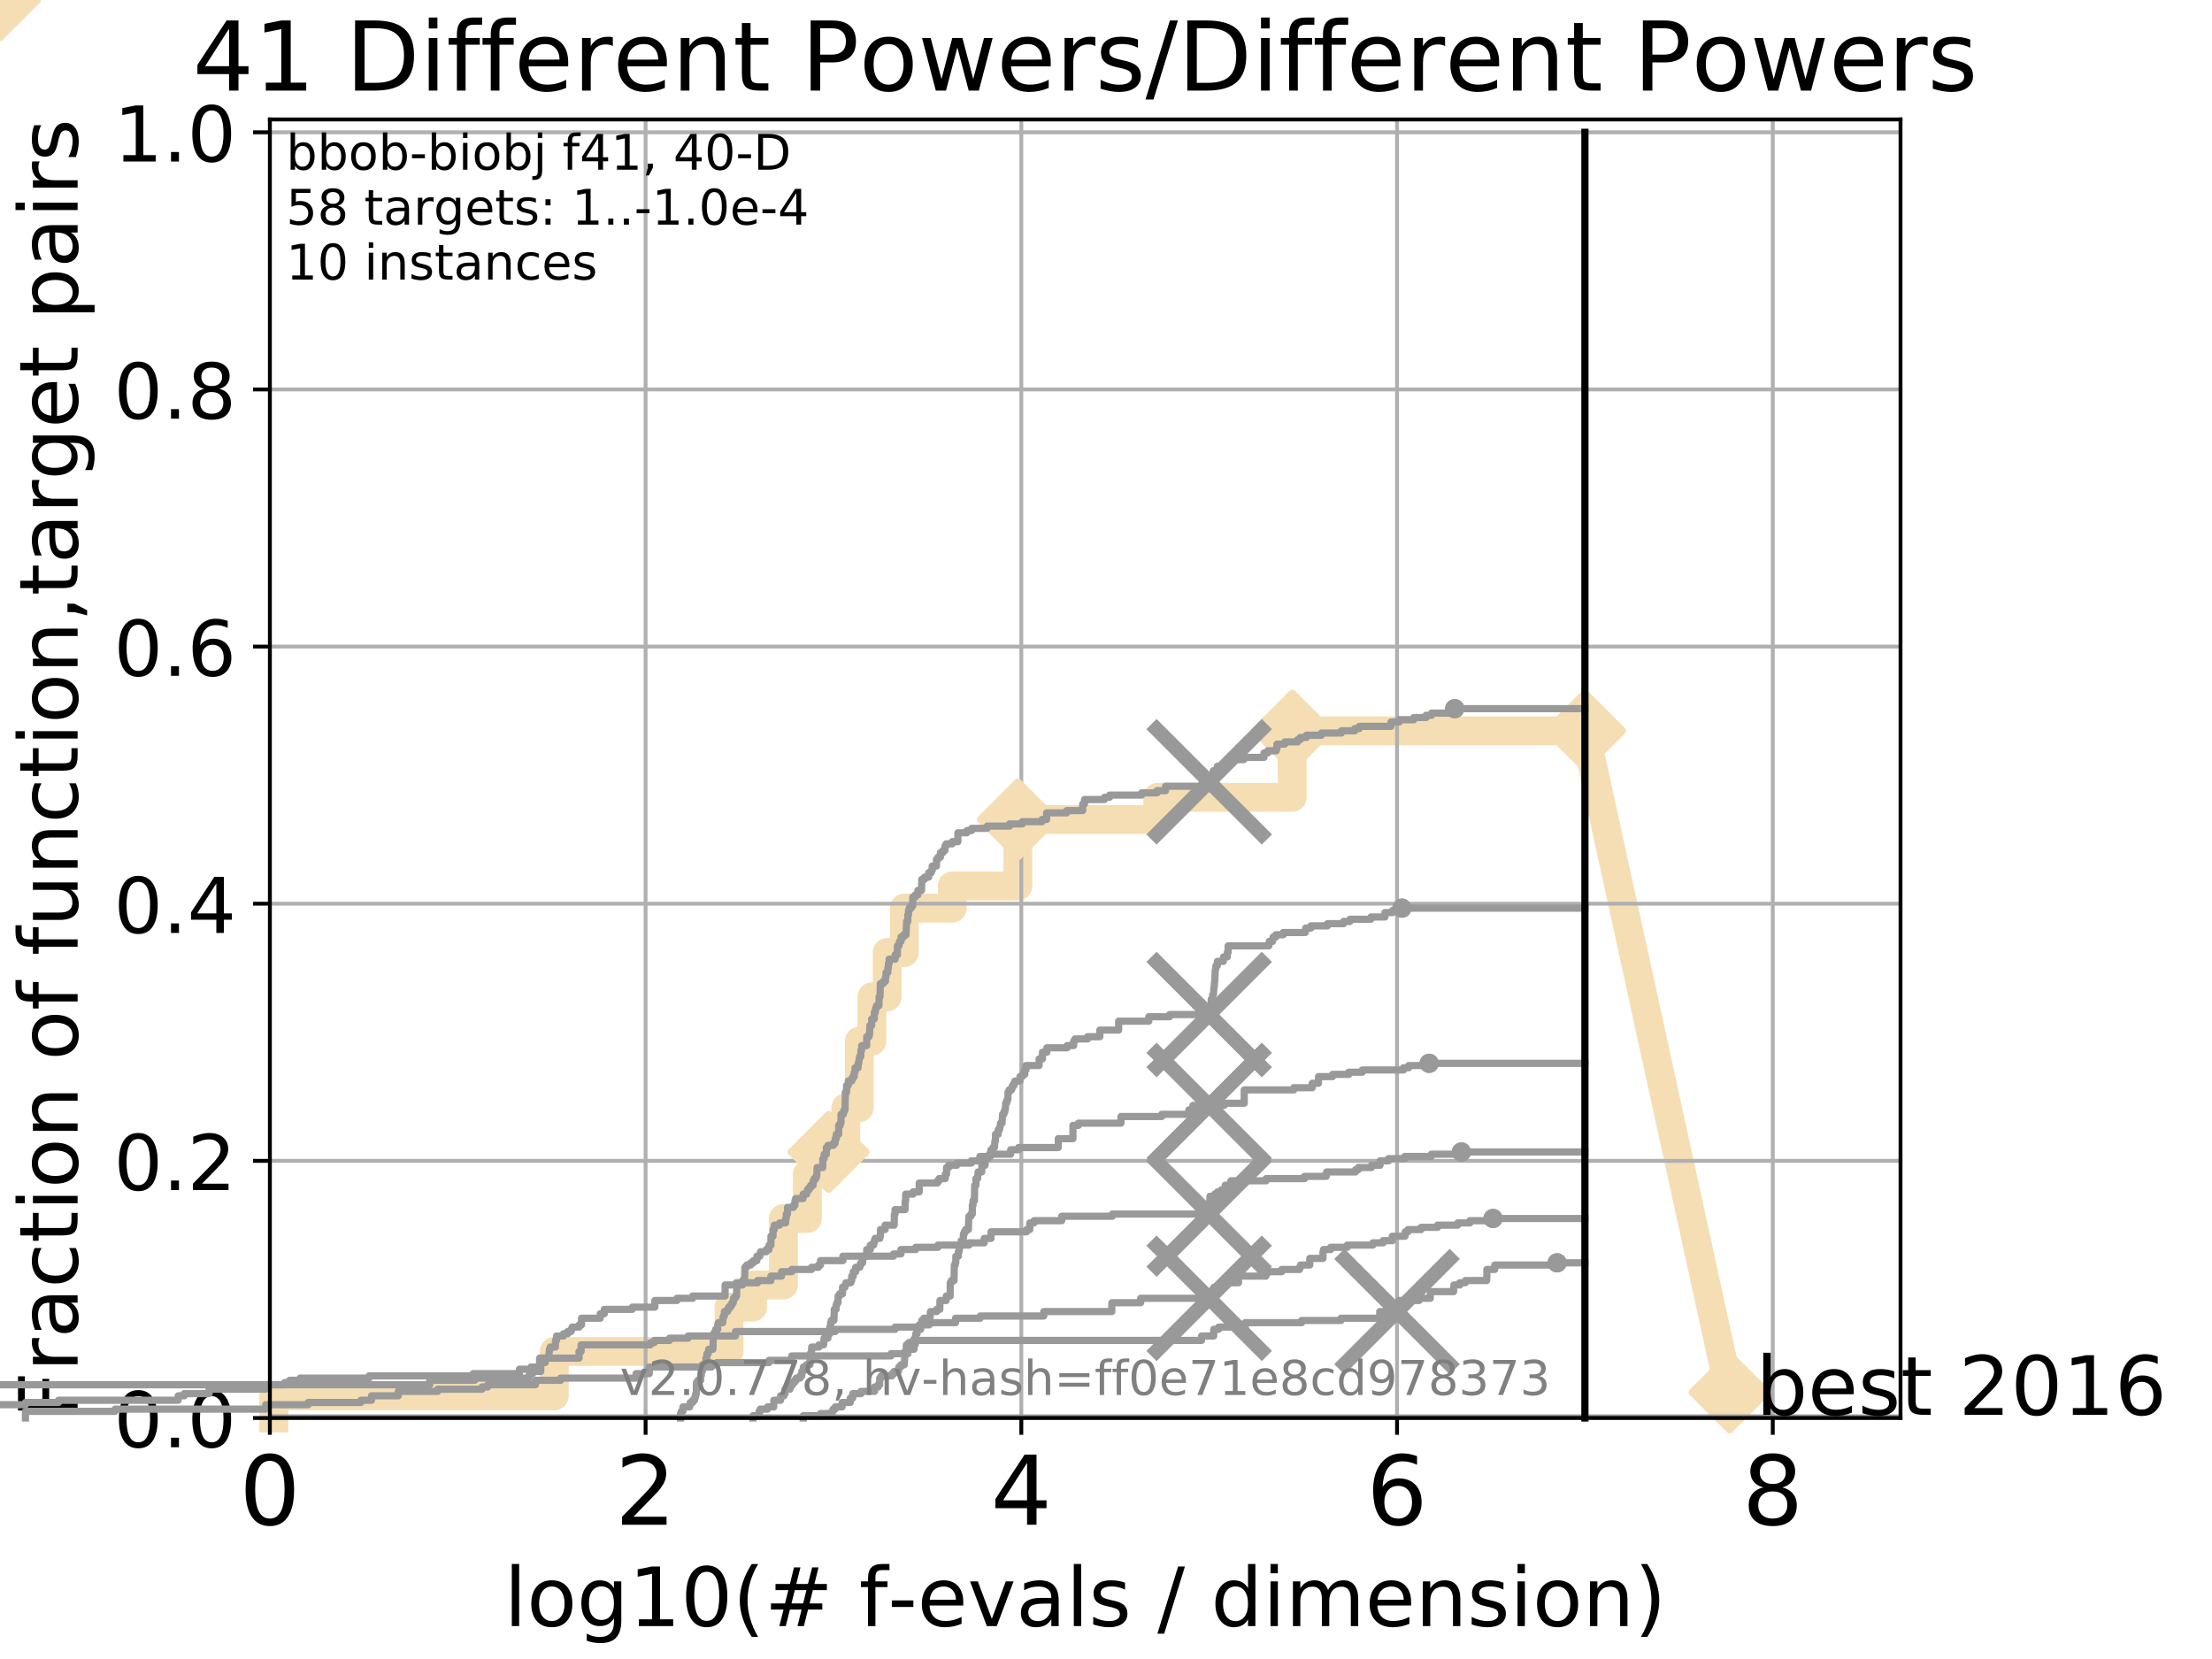 <?xml version="1.0" encoding="utf-8" standalone="no"?>
<!DOCTYPE svg PUBLIC "-//W3C//DTD SVG 1.1//EN"
  "http://www.w3.org/Graphics/SVG/1.1/DTD/svg11.dtd">
<!-- Created with matplotlib (http://matplotlib.org/) -->
<svg height="345pt" version="1.1" viewBox="0 0 460 345" width="460pt" xmlns="http://www.w3.org/2000/svg" xmlns:xlink="http://www.w3.org/1999/xlink">
 <defs>
  <style type="text/css">
*{stroke-linecap:butt;stroke-linejoin:round;}
  </style>
 </defs>
 <g id="figure_1">
  <g id="patch_1">
   <path d="M 0 345.6 
L 460.8 345.6 
L 460.8 0 
L 0 0 
z
" style="fill:#ffffff;"/>
  </g>
  <g id="axes_1">
   <g id="patch_2">
    <path d="M 56.12 294.88 
L 395.225 294.88 
L 395.225 24.84 
L 56.12 24.84 
z
" style="fill:#ffffff;"/>
   </g>
   <g id="line2d_1">
    <path d="M 56.948 294.88 
L 56.948 290.27 
L 115.264 290.27 
L 115.264 281.051 
L 151.609 281.051 
L 151.609 271.831 
L 156.508 271.831 
L 156.508 267.221 
L 162.912 267.221 
L 162.912 253.392 
L 167.9 253.392 
L 167.9 244.173 
L 172.304 244.173 
L 172.304 239.563 
L 175.89 239.563 
L 175.89 230.343 
L 178.702 230.343 
L 178.702 216.514 
L 181.325 216.514 
L 181.325 207.294 
L 184.495 207.294 
L 184.495 198.075 
L 188.052 198.075 
L 188.052 188.855 
L 198.028 188.855 
L 198.028 184.246 
L 211.673 184.246 
L 211.673 170.416 
L 240.75 170.416 
L 240.75 165.807 
L 268.729 165.807 
L 268.729 151.977 
L 329.592 151.977 
" style="fill:none;stroke:#f5deb3;stroke-linecap:square;stroke-width:6;"/>
   </g>
   <g id="line2d_2">
    <path d="M 0 0 
" style="fill:none;stroke:#f5deb3;stroke-linecap:square;stroke-width:6;"/>
    <defs>
     <path d="M -0 7.778 
L 7.778 0 
L 0 -7.778 
L -7.778 -0 
z
" id="m4a694f32f7" style="stroke:#f5deb3;stroke-linejoin:miter;stroke-width:1.5;"/>
    </defs>
    <g>
     <use style="fill:#f5deb3;stroke:#f5deb3;stroke-linejoin:miter;stroke-width:1.5;" x="0" xlink:href="#m4a694f32f7" y="0"/>
    </g>
   </g>
   <g id="line2d_3">
    <path d="M 329.592 151.977 
L 359.674 289.533 
" style="fill:none;stroke:#f5deb3;stroke-linecap:square;stroke-width:6;"/>
    <g>
     <use style="fill:#f5deb3;stroke:#f5deb3;stroke-linejoin:miter;stroke-width:1.5;" x="329.592" xlink:href="#m4a694f32f7" y="151.977"/>
     <use style="fill:#f5deb3;stroke:#f5deb3;stroke-linejoin:miter;stroke-width:1.5;" x="359.674" xlink:href="#m4a694f32f7" y="289.533"/>
    </g>
   </g>
   <g id="matplotlib.axis_1">
    <g id="xtick_1">
     <g id="line2d_4">
      <path clip-path="url(#p9208e96407)" d="M 56.12 294.88 
L 56.12 24.84 
" style="fill:none;stroke:#b0b0b0;stroke-linecap:square;stroke-width:0.8;"/>
     </g>
     <g id="line2d_5">
      <defs>
       <path d="M 0 0 
L 0 3.5 
" id="md06370c1c2" style="stroke:#000000;stroke-width:0.8;"/>
      </defs>
      <g>
       <use style="stroke:#000000;stroke-width:0.8;" x="56.12" xlink:href="#md06370c1c2" y="294.88"/>
      </g>
     </g>
     <g id="text_1">
      <!-- 0 -->
      <defs>
       <path d="M 31.781 66.406 
Q 24.172 66.406 20.328 58.906 
Q 16.5 51.422 16.5 36.375 
Q 16.5 21.391 20.328 13.891 
Q 24.172 6.391 31.781 6.391 
Q 39.453 6.391 43.281 13.891 
Q 47.125 21.391 47.125 36.375 
Q 47.125 51.422 43.281 58.906 
Q 39.453 66.406 31.781 66.406 
z
M 31.781 74.219 
Q 44.047 74.219 50.516 64.516 
Q 56.984 54.828 56.984 36.375 
Q 56.984 17.969 50.516 8.266 
Q 44.047 -1.422 31.781 -1.422 
Q 19.531 -1.422 13.062 8.266 
Q 6.594 17.969 6.594 36.375 
Q 6.594 54.828 13.062 64.516 
Q 19.531 74.219 31.781 74.219 
z
" id="DejaVuSans-30"/>
      </defs>
      <g transform="translate(49.758 317.077)scale(0.2 -0.2)">
       <use xlink:href="#DejaVuSans-30"/>
      </g>
     </g>
    </g>
    <g id="xtick_2">
     <g id="line2d_6">
      <path clip-path="url(#p9208e96407)" d="M 134.255 294.88 
L 134.255 24.84 
" style="fill:none;stroke:#b0b0b0;stroke-linecap:square;stroke-width:0.8;"/>
     </g>
     <g id="line2d_7">
      <g>
       <use style="stroke:#000000;stroke-width:0.8;" x="134.255" xlink:href="#md06370c1c2" y="294.88"/>
      </g>
     </g>
     <g id="text_2">
      <!-- 2 -->
      <defs>
       <path d="M 19.188 8.297 
L 53.609 8.297 
L 53.609 0 
L 7.328 0 
L 7.328 8.297 
Q 12.938 14.109 22.625 23.891 
Q 32.328 33.688 34.812 36.531 
Q 39.547 41.844 41.422 45.531 
Q 43.312 49.219 43.312 52.781 
Q 43.312 58.594 39.234 62.25 
Q 35.156 65.922 28.609 65.922 
Q 23.969 65.922 18.812 64.312 
Q 13.672 62.703 7.812 59.422 
L 7.812 69.391 
Q 13.766 71.781 18.938 73 
Q 24.125 74.219 28.422 74.219 
Q 39.75 74.219 46.484 68.547 
Q 53.219 62.891 53.219 53.422 
Q 53.219 48.922 51.531 44.891 
Q 49.859 40.875 45.406 35.406 
Q 44.188 33.984 37.641 27.219 
Q 31.109 20.453 19.188 8.297 
z
" id="DejaVuSans-32"/>
      </defs>
      <g transform="translate(127.892 317.077)scale(0.2 -0.2)">
       <use xlink:href="#DejaVuSans-32"/>
      </g>
     </g>
    </g>
    <g id="xtick_3">
     <g id="line2d_8">
      <path clip-path="url(#p9208e96407)" d="M 212.39 294.88 
L 212.39 24.84 
" style="fill:none;stroke:#b0b0b0;stroke-linecap:square;stroke-width:0.8;"/>
     </g>
     <g id="line2d_9">
      <g>
       <use style="stroke:#000000;stroke-width:0.8;" x="212.39" xlink:href="#md06370c1c2" y="294.88"/>
      </g>
     </g>
     <g id="text_3">
      <!-- 4 -->
      <defs>
       <path d="M 37.797 64.312 
L 12.891 25.391 
L 37.797 25.391 
z
M 35.203 72.906 
L 47.609 72.906 
L 47.609 25.391 
L 58.016 25.391 
L 58.016 17.188 
L 47.609 17.188 
L 47.609 0 
L 37.797 0 
L 37.797 17.188 
L 4.891 17.188 
L 4.891 26.703 
z
" id="DejaVuSans-34"/>
      </defs>
      <g transform="translate(206.027 317.077)scale(0.2 -0.2)">
       <use xlink:href="#DejaVuSans-34"/>
      </g>
     </g>
    </g>
    <g id="xtick_4">
     <g id="line2d_10">
      <path clip-path="url(#p9208e96407)" d="M 290.525 294.88 
L 290.525 24.84 
" style="fill:none;stroke:#b0b0b0;stroke-linecap:square;stroke-width:0.8;"/>
     </g>
     <g id="line2d_11">
      <g>
       <use style="stroke:#000000;stroke-width:0.8;" x="290.525" xlink:href="#md06370c1c2" y="294.88"/>
      </g>
     </g>
     <g id="text_4">
      <!-- 6 -->
      <defs>
       <path d="M 33.016 40.375 
Q 26.375 40.375 22.484 35.828 
Q 18.609 31.297 18.609 23.391 
Q 18.609 15.531 22.484 10.953 
Q 26.375 6.391 33.016 6.391 
Q 39.656 6.391 43.531 10.953 
Q 47.406 15.531 47.406 23.391 
Q 47.406 31.297 43.531 35.828 
Q 39.656 40.375 33.016 40.375 
z
M 52.594 71.297 
L 52.594 62.312 
Q 48.875 64.062 45.094 64.984 
Q 41.312 65.922 37.594 65.922 
Q 27.828 65.922 22.672 59.328 
Q 17.531 52.734 16.797 39.406 
Q 19.672 43.656 24.016 45.922 
Q 28.375 48.188 33.594 48.188 
Q 44.578 48.188 50.953 41.516 
Q 57.328 34.859 57.328 23.391 
Q 57.328 12.156 50.688 5.359 
Q 44.047 -1.422 33.016 -1.422 
Q 20.359 -1.422 13.672 8.266 
Q 6.984 17.969 6.984 36.375 
Q 6.984 53.656 15.188 63.938 
Q 23.391 74.219 37.203 74.219 
Q 40.922 74.219 44.703 73.484 
Q 48.484 72.75 52.594 71.297 
z
" id="DejaVuSans-36"/>
      </defs>
      <g transform="translate(284.162 317.077)scale(0.2 -0.2)">
       <use xlink:href="#DejaVuSans-36"/>
      </g>
     </g>
    </g>
    <g id="xtick_5">
     <g id="line2d_12">
      <path clip-path="url(#p9208e96407)" d="M 368.659 294.88 
L 368.659 24.84 
" style="fill:none;stroke:#b0b0b0;stroke-linecap:square;stroke-width:0.8;"/>
     </g>
     <g id="line2d_13">
      <g>
       <use style="stroke:#000000;stroke-width:0.8;" x="368.659" xlink:href="#md06370c1c2" y="294.88"/>
      </g>
     </g>
     <g id="text_5">
      <!-- 8 -->
      <defs>
       <path d="M 31.781 34.625 
Q 24.75 34.625 20.719 30.859 
Q 16.703 27.094 16.703 20.516 
Q 16.703 13.922 20.719 10.156 
Q 24.75 6.391 31.781 6.391 
Q 38.812 6.391 42.859 10.172 
Q 46.922 13.969 46.922 20.516 
Q 46.922 27.094 42.891 30.859 
Q 38.875 34.625 31.781 34.625 
z
M 21.922 38.812 
Q 15.578 40.375 12.031 44.719 
Q 8.5 49.078 8.5 55.328 
Q 8.5 64.062 14.719 69.141 
Q 20.953 74.219 31.781 74.219 
Q 42.672 74.219 48.875 69.141 
Q 55.078 64.062 55.078 55.328 
Q 55.078 49.078 51.531 44.719 
Q 48 40.375 41.703 38.812 
Q 48.828 37.156 52.797 32.312 
Q 56.781 27.484 56.781 20.516 
Q 56.781 9.906 50.312 4.234 
Q 43.844 -1.422 31.781 -1.422 
Q 19.734 -1.422 13.25 4.234 
Q 6.781 9.906 6.781 20.516 
Q 6.781 27.484 10.781 32.312 
Q 14.797 37.156 21.922 38.812 
z
M 18.312 54.391 
Q 18.312 48.734 21.844 45.562 
Q 25.391 42.391 31.781 42.391 
Q 38.141 42.391 41.719 45.562 
Q 45.312 48.734 45.312 54.391 
Q 45.312 60.062 41.719 63.234 
Q 38.141 66.406 31.781 66.406 
Q 25.391 66.406 21.844 63.234 
Q 18.312 60.062 18.312 54.391 
z
" id="DejaVuSans-38"/>
      </defs>
      <g transform="translate(362.297 317.077)scale(0.2 -0.2)">
       <use xlink:href="#DejaVuSans-38"/>
      </g>
     </g>
    </g>
    <g id="text_6">
     <!-- log10(# f-evals / dimension) -->
     <defs>
      <path d="M 9.422 75.984 
L 18.406 75.984 
L 18.406 0 
L 9.422 0 
z
" id="DejaVuSans-6c"/>
      <path d="M 30.609 48.391 
Q 23.391 48.391 19.188 42.75 
Q 14.984 37.109 14.984 27.297 
Q 14.984 17.484 19.156 11.844 
Q 23.344 6.203 30.609 6.203 
Q 37.797 6.203 41.984 11.859 
Q 46.188 17.531 46.188 27.297 
Q 46.188 37.016 41.984 42.703 
Q 37.797 48.391 30.609 48.391 
z
M 30.609 56 
Q 42.328 56 49.016 48.375 
Q 55.719 40.766 55.719 27.297 
Q 55.719 13.875 49.016 6.219 
Q 42.328 -1.422 30.609 -1.422 
Q 18.844 -1.422 12.172 6.219 
Q 5.516 13.875 5.516 27.297 
Q 5.516 40.766 12.172 48.375 
Q 18.844 56 30.609 56 
z
" id="DejaVuSans-6f"/>
      <path d="M 45.406 27.984 
Q 45.406 37.75 41.375 43.109 
Q 37.359 48.484 30.078 48.484 
Q 22.859 48.484 18.828 43.109 
Q 14.797 37.75 14.797 27.984 
Q 14.797 18.266 18.828 12.891 
Q 22.859 7.516 30.078 7.516 
Q 37.359 7.516 41.375 12.891 
Q 45.406 18.266 45.406 27.984 
z
M 54.391 6.781 
Q 54.391 -7.172 48.188 -13.984 
Q 42 -20.797 29.203 -20.797 
Q 24.469 -20.797 20.266 -20.094 
Q 16.062 -19.391 12.109 -17.922 
L 12.109 -9.188 
Q 16.062 -11.328 19.922 -12.344 
Q 23.781 -13.375 27.781 -13.375 
Q 36.625 -13.375 41.016 -8.766 
Q 45.406 -4.156 45.406 5.172 
L 45.406 9.625 
Q 42.625 4.781 38.281 2.391 
Q 33.938 0 27.875 0 
Q 17.828 0 11.672 7.656 
Q 5.516 15.328 5.516 27.984 
Q 5.516 40.672 11.672 48.328 
Q 17.828 56 27.875 56 
Q 33.938 56 38.281 53.609 
Q 42.625 51.219 45.406 46.391 
L 45.406 54.688 
L 54.391 54.688 
z
" id="DejaVuSans-67"/>
      <path d="M 12.406 8.297 
L 28.516 8.297 
L 28.516 63.922 
L 10.984 60.406 
L 10.984 69.391 
L 28.422 72.906 
L 38.281 72.906 
L 38.281 8.297 
L 54.391 8.297 
L 54.391 0 
L 12.406 0 
z
" id="DejaVuSans-31"/>
      <path d="M 31 75.875 
Q 24.469 64.656 21.281 53.656 
Q 18.109 42.672 18.109 31.391 
Q 18.109 20.125 21.312 9.062 
Q 24.516 -2 31 -13.188 
L 23.188 -13.188 
Q 15.875 -1.703 12.234 9.375 
Q 8.594 20.453 8.594 31.391 
Q 8.594 42.281 12.203 53.312 
Q 15.828 64.359 23.188 75.875 
z
" id="DejaVuSans-28"/>
      <path d="M 51.125 44 
L 36.922 44 
L 32.812 27.688 
L 47.125 27.688 
z
M 43.797 71.781 
L 38.719 51.516 
L 52.984 51.516 
L 58.109 71.781 
L 65.922 71.781 
L 60.891 51.516 
L 76.125 51.516 
L 76.125 44 
L 58.984 44 
L 54.984 27.688 
L 70.516 27.688 
L 70.516 20.219 
L 53.078 20.219 
L 48 0 
L 40.188 0 
L 45.219 20.219 
L 30.906 20.219 
L 25.875 0 
L 18.016 0 
L 23.094 20.219 
L 7.719 20.219 
L 7.719 27.688 
L 24.906 27.688 
L 29 44 
L 13.281 44 
L 13.281 51.516 
L 30.906 51.516 
L 35.891 71.781 
z
" id="DejaVuSans-23"/>
      <path id="DejaVuSans-20"/>
      <path d="M 37.109 75.984 
L 37.109 68.5 
L 28.516 68.5 
Q 23.688 68.5 21.797 66.547 
Q 19.922 64.594 19.922 59.516 
L 19.922 54.688 
L 34.719 54.688 
L 34.719 47.703 
L 19.922 47.703 
L 19.922 0 
L 10.891 0 
L 10.891 47.703 
L 2.297 47.703 
L 2.297 54.688 
L 10.891 54.688 
L 10.891 58.5 
Q 10.891 67.625 15.141 71.797 
Q 19.391 75.984 28.609 75.984 
z
" id="DejaVuSans-66"/>
      <path d="M 4.891 31.391 
L 31.203 31.391 
L 31.203 23.391 
L 4.891 23.391 
z
" id="DejaVuSans-2d"/>
      <path d="M 56.203 29.594 
L 56.203 25.203 
L 14.891 25.203 
Q 15.484 15.922 20.484 11.062 
Q 25.484 6.203 34.422 6.203 
Q 39.594 6.203 44.453 7.469 
Q 49.312 8.734 54.109 11.281 
L 54.109 2.781 
Q 49.266 0.734 44.188 -0.344 
Q 39.109 -1.422 33.891 -1.422 
Q 20.797 -1.422 13.156 6.188 
Q 5.516 13.812 5.516 26.812 
Q 5.516 40.234 12.766 48.109 
Q 20.016 56 32.328 56 
Q 43.359 56 49.781 48.891 
Q 56.203 41.797 56.203 29.594 
z
M 47.219 32.234 
Q 47.125 39.594 43.094 43.984 
Q 39.062 48.391 32.422 48.391 
Q 24.906 48.391 20.391 44.141 
Q 15.875 39.891 15.188 32.172 
z
" id="DejaVuSans-65"/>
      <path d="M 2.984 54.688 
L 12.5 54.688 
L 29.594 8.797 
L 46.688 54.688 
L 56.203 54.688 
L 35.688 0 
L 23.484 0 
z
" id="DejaVuSans-76"/>
      <path d="M 34.281 27.484 
Q 23.391 27.484 19.188 25 
Q 14.984 22.516 14.984 16.5 
Q 14.984 11.719 18.141 8.906 
Q 21.297 6.109 26.703 6.109 
Q 34.188 6.109 38.703 11.406 
Q 43.219 16.703 43.219 25.484 
L 43.219 27.484 
z
M 52.203 31.203 
L 52.203 0 
L 43.219 0 
L 43.219 8.297 
Q 40.141 3.328 35.547 0.953 
Q 30.953 -1.422 24.312 -1.422 
Q 15.922 -1.422 10.953 3.297 
Q 6 8.016 6 15.922 
Q 6 25.141 12.172 29.828 
Q 18.359 34.516 30.609 34.516 
L 43.219 34.516 
L 43.219 35.406 
Q 43.219 41.609 39.141 45 
Q 35.062 48.391 27.688 48.391 
Q 23 48.391 18.547 47.266 
Q 14.109 46.141 10.016 43.891 
L 10.016 52.203 
Q 14.938 54.109 19.578 55.047 
Q 24.219 56 28.609 56 
Q 40.484 56 46.344 49.844 
Q 52.203 43.703 52.203 31.203 
z
" id="DejaVuSans-61"/>
      <path d="M 44.281 53.078 
L 44.281 44.578 
Q 40.484 46.531 36.375 47.5 
Q 32.281 48.484 27.875 48.484 
Q 21.188 48.484 17.844 46.438 
Q 14.5 44.391 14.5 40.281 
Q 14.5 37.156 16.891 35.375 
Q 19.281 33.594 26.516 31.984 
L 29.594 31.297 
Q 39.156 29.25 43.188 25.516 
Q 47.219 21.781 47.219 15.094 
Q 47.219 7.469 41.188 3.016 
Q 35.156 -1.422 24.609 -1.422 
Q 20.219 -1.422 15.453 -0.562 
Q 10.688 0.297 5.422 2 
L 5.422 11.281 
Q 10.406 8.688 15.234 7.391 
Q 20.062 6.109 24.812 6.109 
Q 31.156 6.109 34.562 8.281 
Q 37.984 10.453 37.984 14.406 
Q 37.984 18.062 35.516 20.016 
Q 33.062 21.969 24.703 23.781 
L 21.578 24.516 
Q 13.234 26.266 9.516 29.906 
Q 5.812 33.547 5.812 39.891 
Q 5.812 47.609 11.281 51.797 
Q 16.75 56 26.812 56 
Q 31.781 56 36.172 55.266 
Q 40.578 54.547 44.281 53.078 
z
" id="DejaVuSans-73"/>
      <path d="M 25.391 72.906 
L 33.688 72.906 
L 8.297 -9.281 
L 0 -9.281 
z
" id="DejaVuSans-2f"/>
      <path d="M 45.406 46.391 
L 45.406 75.984 
L 54.391 75.984 
L 54.391 0 
L 45.406 0 
L 45.406 8.203 
Q 42.578 3.328 38.25 0.953 
Q 33.938 -1.422 27.875 -1.422 
Q 17.969 -1.422 11.734 6.484 
Q 5.516 14.406 5.516 27.297 
Q 5.516 40.188 11.734 48.094 
Q 17.969 56 27.875 56 
Q 33.938 56 38.25 53.625 
Q 42.578 51.266 45.406 46.391 
z
M 14.797 27.297 
Q 14.797 17.391 18.875 11.75 
Q 22.953 6.109 30.078 6.109 
Q 37.203 6.109 41.297 11.75 
Q 45.406 17.391 45.406 27.297 
Q 45.406 37.203 41.297 42.844 
Q 37.203 48.484 30.078 48.484 
Q 22.953 48.484 18.875 42.844 
Q 14.797 37.203 14.797 27.297 
z
" id="DejaVuSans-64"/>
      <path d="M 9.422 54.688 
L 18.406 54.688 
L 18.406 0 
L 9.422 0 
z
M 9.422 75.984 
L 18.406 75.984 
L 18.406 64.594 
L 9.422 64.594 
z
" id="DejaVuSans-69"/>
      <path d="M 52 44.188 
Q 55.375 50.25 60.062 53.125 
Q 64.75 56 71.094 56 
Q 79.641 56 84.281 50.016 
Q 88.922 44.047 88.922 33.016 
L 88.922 0 
L 79.891 0 
L 79.891 32.719 
Q 79.891 40.578 77.094 44.375 
Q 74.312 48.188 68.609 48.188 
Q 61.625 48.188 57.562 43.547 
Q 53.516 38.922 53.516 30.906 
L 53.516 0 
L 44.484 0 
L 44.484 32.719 
Q 44.484 40.625 41.703 44.406 
Q 38.922 48.188 33.109 48.188 
Q 26.219 48.188 22.156 43.531 
Q 18.109 38.875 18.109 30.906 
L 18.109 0 
L 9.078 0 
L 9.078 54.688 
L 18.109 54.688 
L 18.109 46.188 
Q 21.188 51.219 25.484 53.609 
Q 29.781 56 35.688 56 
Q 41.656 56 45.828 52.969 
Q 50 49.953 52 44.188 
z
" id="DejaVuSans-6d"/>
      <path d="M 54.891 33.016 
L 54.891 0 
L 45.906 0 
L 45.906 32.719 
Q 45.906 40.484 42.875 44.328 
Q 39.844 48.188 33.797 48.188 
Q 26.516 48.188 22.312 43.547 
Q 18.109 38.922 18.109 30.906 
L 18.109 0 
L 9.078 0 
L 9.078 54.688 
L 18.109 54.688 
L 18.109 46.188 
Q 21.344 51.125 25.703 53.562 
Q 30.078 56 35.797 56 
Q 45.219 56 50.047 50.172 
Q 54.891 44.344 54.891 33.016 
z
" id="DejaVuSans-6e"/>
      <path d="M 8.016 75.875 
L 15.828 75.875 
Q 23.141 64.359 26.781 53.312 
Q 30.422 42.281 30.422 31.391 
Q 30.422 20.453 26.781 9.375 
Q 23.141 -1.703 15.828 -13.188 
L 8.016 -13.188 
Q 14.5 -2 17.703 9.062 
Q 20.906 20.125 20.906 31.391 
Q 20.906 42.672 17.703 53.656 
Q 14.5 64.656 8.016 75.875 
z
" id="DejaVuSans-29"/>
     </defs>
     <g transform="translate(104.832 338.154)scale(0.17 -0.17)">
      <use xlink:href="#DejaVuSans-6c"/>
      <use x="27.783" xlink:href="#DejaVuSans-6f"/>
      <use x="88.965" xlink:href="#DejaVuSans-67"/>
      <use x="152.441" xlink:href="#DejaVuSans-31"/>
      <use x="216.064" xlink:href="#DejaVuSans-30"/>
      <use x="279.688" xlink:href="#DejaVuSans-28"/>
      <use x="318.701" xlink:href="#DejaVuSans-23"/>
      <use x="402.49" xlink:href="#DejaVuSans-20"/>
      <use x="434.277" xlink:href="#DejaVuSans-66"/>
      <use x="469.404" xlink:href="#DejaVuSans-2d"/>
      <use x="505.488" xlink:href="#DejaVuSans-65"/>
      <use x="567.012" xlink:href="#DejaVuSans-76"/>
      <use x="626.191" xlink:href="#DejaVuSans-61"/>
      <use x="687.471" xlink:href="#DejaVuSans-6c"/>
      <use x="715.254" xlink:href="#DejaVuSans-73"/>
      <use x="767.354" xlink:href="#DejaVuSans-20"/>
      <use x="799.141" xlink:href="#DejaVuSans-2f"/>
      <use x="832.832" xlink:href="#DejaVuSans-20"/>
      <use x="864.619" xlink:href="#DejaVuSans-64"/>
      <use x="928.096" xlink:href="#DejaVuSans-69"/>
      <use x="955.879" xlink:href="#DejaVuSans-6d"/>
      <use x="1053.291" xlink:href="#DejaVuSans-65"/>
      <use x="1114.814" xlink:href="#DejaVuSans-6e"/>
      <use x="1178.193" xlink:href="#DejaVuSans-73"/>
      <use x="1230.293" xlink:href="#DejaVuSans-69"/>
      <use x="1258.076" xlink:href="#DejaVuSans-6f"/>
      <use x="1319.258" xlink:href="#DejaVuSans-6e"/>
      <use x="1382.637" xlink:href="#DejaVuSans-29"/>
     </g>
    </g>
   </g>
   <g id="matplotlib.axis_2">
    <g id="ytick_1">
     <g id="line2d_14">
      <path clip-path="url(#p9208e96407)" d="M 56.12 294.88 
L 395.225 294.88 
" style="fill:none;stroke:#b0b0b0;stroke-linecap:square;stroke-width:0.8;"/>
     </g>
     <g id="line2d_15">
      <defs>
       <path d="M 0 0 
L -3.5 0 
" id="m2b0dbc2b8e" style="stroke:#000000;stroke-width:0.8;"/>
      </defs>
      <g>
       <use style="stroke:#000000;stroke-width:0.8;" x="56.12" xlink:href="#m2b0dbc2b8e" y="294.88"/>
      </g>
     </g>
     <g id="text_7">
      <!-- 0.0 -->
      <defs>
       <path d="M 10.688 12.406 
L 21 12.406 
L 21 0 
L 10.688 0 
z
" id="DejaVuSans-2e"/>
      </defs>
      <g transform="translate(23.675 300.959)scale(0.16 -0.16)">
       <use xlink:href="#DejaVuSans-30"/>
       <use x="63.623" xlink:href="#DejaVuSans-2e"/>
       <use x="95.41" xlink:href="#DejaVuSans-30"/>
      </g>
     </g>
    </g>
    <g id="ytick_2">
     <g id="line2d_16">
      <path clip-path="url(#p9208e96407)" d="M 56.12 241.407 
L 395.225 241.407 
" style="fill:none;stroke:#b0b0b0;stroke-linecap:square;stroke-width:0.8;"/>
     </g>
     <g id="line2d_17">
      <g>
       <use style="stroke:#000000;stroke-width:0.8;" x="56.12" xlink:href="#m2b0dbc2b8e" y="241.407"/>
      </g>
     </g>
     <g id="text_8">
      <!-- 0.2 -->
      <g transform="translate(23.675 247.485)scale(0.16 -0.16)">
       <use xlink:href="#DejaVuSans-30"/>
       <use x="63.623" xlink:href="#DejaVuSans-2e"/>
       <use x="95.41" xlink:href="#DejaVuSans-32"/>
      </g>
     </g>
    </g>
    <g id="ytick_3">
     <g id="line2d_18">
      <path clip-path="url(#p9208e96407)" d="M 56.12 187.933 
L 395.225 187.933 
" style="fill:none;stroke:#b0b0b0;stroke-linecap:square;stroke-width:0.8;"/>
     </g>
     <g id="line2d_19">
      <g>
       <use style="stroke:#000000;stroke-width:0.8;" x="56.12" xlink:href="#m2b0dbc2b8e" y="187.933"/>
      </g>
     </g>
     <g id="text_9">
      <!-- 0.4 -->
      <g transform="translate(23.675 194.012)scale(0.16 -0.16)">
       <use xlink:href="#DejaVuSans-30"/>
       <use x="63.623" xlink:href="#DejaVuSans-2e"/>
       <use x="95.41" xlink:href="#DejaVuSans-34"/>
      </g>
     </g>
    </g>
    <g id="ytick_4">
     <g id="line2d_20">
      <path clip-path="url(#p9208e96407)" d="M 56.12 134.46 
L 395.225 134.46 
" style="fill:none;stroke:#b0b0b0;stroke-linecap:square;stroke-width:0.8;"/>
     </g>
     <g id="line2d_21">
      <g>
       <use style="stroke:#000000;stroke-width:0.8;" x="56.12" xlink:href="#m2b0dbc2b8e" y="134.46"/>
      </g>
     </g>
     <g id="text_10">
      <!-- 0.6 -->
      <g transform="translate(23.675 140.539)scale(0.16 -0.16)">
       <use xlink:href="#DejaVuSans-30"/>
       <use x="63.623" xlink:href="#DejaVuSans-2e"/>
       <use x="95.41" xlink:href="#DejaVuSans-36"/>
      </g>
     </g>
    </g>
    <g id="ytick_5">
     <g id="line2d_22">
      <path clip-path="url(#p9208e96407)" d="M 56.12 80.987 
L 395.225 80.987 
" style="fill:none;stroke:#b0b0b0;stroke-linecap:square;stroke-width:0.8;"/>
     </g>
     <g id="line2d_23">
      <g>
       <use style="stroke:#000000;stroke-width:0.8;" x="56.12" xlink:href="#m2b0dbc2b8e" y="80.987"/>
      </g>
     </g>
     <g id="text_11">
      <!-- 0.8 -->
      <g transform="translate(23.675 87.066)scale(0.16 -0.16)">
       <use xlink:href="#DejaVuSans-30"/>
       <use x="63.623" xlink:href="#DejaVuSans-2e"/>
       <use x="95.41" xlink:href="#DejaVuSans-38"/>
      </g>
     </g>
    </g>
    <g id="ytick_6">
     <g id="line2d_24">
      <path clip-path="url(#p9208e96407)" d="M 56.12 27.514 
L 395.225 27.514 
" style="fill:none;stroke:#b0b0b0;stroke-linecap:square;stroke-width:0.8;"/>
     </g>
     <g id="line2d_25">
      <g>
       <use style="stroke:#000000;stroke-width:0.8;" x="56.12" xlink:href="#m2b0dbc2b8e" y="27.514"/>
      </g>
     </g>
     <g id="text_12">
      <!-- 1.0 -->
      <g transform="translate(23.675 33.592)scale(0.16 -0.16)">
       <use xlink:href="#DejaVuSans-31"/>
       <use x="63.623" xlink:href="#DejaVuSans-2e"/>
       <use x="95.41" xlink:href="#DejaVuSans-30"/>
      </g>
     </g>
    </g>
    <g id="text_13">
     <!-- Fraction of function,target pairs -->
     <defs>
      <path d="M 9.812 72.906 
L 51.703 72.906 
L 51.703 64.594 
L 19.672 64.594 
L 19.672 43.109 
L 48.578 43.109 
L 48.578 34.812 
L 19.672 34.812 
L 19.672 0 
L 9.812 0 
z
" id="DejaVuSans-46"/>
      <path d="M 41.109 46.297 
Q 39.594 47.172 37.812 47.578 
Q 36.031 48 33.891 48 
Q 26.266 48 22.188 43.047 
Q 18.109 38.094 18.109 28.812 
L 18.109 0 
L 9.078 0 
L 9.078 54.688 
L 18.109 54.688 
L 18.109 46.188 
Q 20.953 51.172 25.484 53.578 
Q 30.031 56 36.531 56 
Q 37.453 56 38.578 55.875 
Q 39.703 55.766 41.062 55.516 
z
" id="DejaVuSans-72"/>
      <path d="M 48.781 52.594 
L 48.781 44.188 
Q 44.969 46.297 41.141 47.344 
Q 37.312 48.391 33.406 48.391 
Q 24.656 48.391 19.812 42.844 
Q 14.984 37.312 14.984 27.297 
Q 14.984 17.281 19.812 11.734 
Q 24.656 6.203 33.406 6.203 
Q 37.312 6.203 41.141 7.25 
Q 44.969 8.297 48.781 10.406 
L 48.781 2.094 
Q 45.016 0.344 40.984 -0.531 
Q 36.969 -1.422 32.422 -1.422 
Q 20.062 -1.422 12.781 6.344 
Q 5.516 14.109 5.516 27.297 
Q 5.516 40.672 12.859 48.328 
Q 20.219 56 33.016 56 
Q 37.156 56 41.109 55.141 
Q 45.062 54.297 48.781 52.594 
z
" id="DejaVuSans-63"/>
      <path d="M 18.312 70.219 
L 18.312 54.688 
L 36.812 54.688 
L 36.812 47.703 
L 18.312 47.703 
L 18.312 18.016 
Q 18.312 11.328 20.141 9.422 
Q 21.969 7.516 27.594 7.516 
L 36.812 7.516 
L 36.812 0 
L 27.594 0 
Q 17.188 0 13.234 3.875 
Q 9.281 7.766 9.281 18.016 
L 9.281 47.703 
L 2.688 47.703 
L 2.688 54.688 
L 9.281 54.688 
L 9.281 70.219 
z
" id="DejaVuSans-74"/>
      <path d="M 8.5 21.578 
L 8.5 54.688 
L 17.484 54.688 
L 17.484 21.922 
Q 17.484 14.156 20.5 10.266 
Q 23.531 6.391 29.594 6.391 
Q 36.859 6.391 41.078 11.031 
Q 45.312 15.672 45.312 23.688 
L 45.312 54.688 
L 54.297 54.688 
L 54.297 0 
L 45.312 0 
L 45.312 8.406 
Q 42.047 3.422 37.719 1 
Q 33.406 -1.422 27.688 -1.422 
Q 18.266 -1.422 13.375 4.438 
Q 8.5 10.297 8.5 21.578 
z
M 31.109 56 
z
" id="DejaVuSans-75"/>
      <path d="M 11.719 12.406 
L 22.016 12.406 
L 22.016 4 
L 14.016 -11.625 
L 7.719 -11.625 
L 11.719 4 
z
" id="DejaVuSans-2c"/>
      <path d="M 18.109 8.203 
L 18.109 -20.797 
L 9.078 -20.797 
L 9.078 54.688 
L 18.109 54.688 
L 18.109 46.391 
Q 20.953 51.266 25.266 53.625 
Q 29.594 56 35.594 56 
Q 45.562 56 51.781 48.094 
Q 58.016 40.188 58.016 27.297 
Q 58.016 14.406 51.781 6.484 
Q 45.562 -1.422 35.594 -1.422 
Q 29.594 -1.422 25.266 0.953 
Q 20.953 3.328 18.109 8.203 
z
M 48.688 27.297 
Q 48.688 37.203 44.609 42.844 
Q 40.531 48.484 33.406 48.484 
Q 26.266 48.484 22.188 42.844 
Q 18.109 37.203 18.109 27.297 
Q 18.109 17.391 22.188 11.75 
Q 26.266 6.109 33.406 6.109 
Q 40.531 6.109 44.609 11.75 
Q 48.688 17.391 48.688 27.297 
z
" id="DejaVuSans-70"/>
     </defs>
     <g transform="translate(16.14 294.999)rotate(-90)scale(0.17 -0.17)">
      <use xlink:href="#DejaVuSans-46"/>
      <use x="57.41" xlink:href="#DejaVuSans-72"/>
      <use x="98.523" xlink:href="#DejaVuSans-61"/>
      <use x="159.803" xlink:href="#DejaVuSans-63"/>
      <use x="214.783" xlink:href="#DejaVuSans-74"/>
      <use x="253.992" xlink:href="#DejaVuSans-69"/>
      <use x="281.775" xlink:href="#DejaVuSans-6f"/>
      <use x="342.957" xlink:href="#DejaVuSans-6e"/>
      <use x="406.336" xlink:href="#DejaVuSans-20"/>
      <use x="438.123" xlink:href="#DejaVuSans-6f"/>
      <use x="499.305" xlink:href="#DejaVuSans-66"/>
      <use x="534.51" xlink:href="#DejaVuSans-20"/>
      <use x="566.297" xlink:href="#DejaVuSans-66"/>
      <use x="601.502" xlink:href="#DejaVuSans-75"/>
      <use x="664.881" xlink:href="#DejaVuSans-6e"/>
      <use x="728.26" xlink:href="#DejaVuSans-63"/>
      <use x="783.24" xlink:href="#DejaVuSans-74"/>
      <use x="822.449" xlink:href="#DejaVuSans-69"/>
      <use x="850.232" xlink:href="#DejaVuSans-6f"/>
      <use x="911.414" xlink:href="#DejaVuSans-6e"/>
      <use x="974.793" xlink:href="#DejaVuSans-2c"/>
      <use x="1006.58" xlink:href="#DejaVuSans-74"/>
      <use x="1045.789" xlink:href="#DejaVuSans-61"/>
      <use x="1107.068" xlink:href="#DejaVuSans-72"/>
      <use x="1148.166" xlink:href="#DejaVuSans-67"/>
      <use x="1211.643" xlink:href="#DejaVuSans-65"/>
      <use x="1273.166" xlink:href="#DejaVuSans-74"/>
      <use x="1312.375" xlink:href="#DejaVuSans-20"/>
      <use x="1344.162" xlink:href="#DejaVuSans-70"/>
      <use x="1407.639" xlink:href="#DejaVuSans-61"/>
      <use x="1468.918" xlink:href="#DejaVuSans-69"/>
      <use x="1496.701" xlink:href="#DejaVuSans-72"/>
      <use x="1537.814" xlink:href="#DejaVuSans-73"/>
     </g>
    </g>
   </g>
   <g id="line2d_26">
    <defs>
     <path d="M 0 1.5 
C 0.398 1.5 0.779 1.342 1.061 1.061 
C 1.342 0.779 1.5 0.398 1.5 0 
C 1.5 -0.398 1.342 -0.779 1.061 -1.061 
C 0.779 -1.342 0.398 -1.5 0 -1.5 
C -0.398 -1.5 -0.779 -1.342 -1.061 -1.061 
C -1.342 -0.779 -1.5 -0.398 -1.5 0 
C -1.5 0.398 -1.342 0.779 -1.061 1.061 
C -0.779 1.342 -0.398 1.5 0 1.5 
z
" id="mf8c80aacaf" style="stroke:#f5deb3;"/>
    </defs>
    <g>
     <use style="fill:#f5deb3;stroke:#f5deb3;" x="268.729" xlink:href="#mf8c80aacaf" y="151.977"/>
     <use style="fill:#f5deb3;stroke:#f5deb3;" x="268.729" xlink:href="#mf8c80aacaf" y="151.977"/>
    </g>
   </g>
   <g id="line2d_27">
    <g>
     <use style="fill:#f5deb3;stroke:#f5deb3;stroke-linejoin:miter;stroke-width:1.5;" x="172.304" xlink:href="#m4a694f32f7" y="239.563"/>
     <use style="fill:#f5deb3;stroke:#f5deb3;stroke-linejoin:miter;stroke-width:1.5;" x="211.673" xlink:href="#m4a694f32f7" y="170.416"/>
     <use style="fill:#f5deb3;stroke:#f5deb3;stroke-linejoin:miter;stroke-width:1.5;" x="268.729" xlink:href="#m4a694f32f7" y="151.977"/>
     <use style="fill:#f5deb3;stroke:#f5deb3;stroke-linejoin:miter;stroke-width:1.5;" x="268.729" xlink:href="#m4a694f32f7" y="151.977"/>
     <use style="fill:#f5deb3;stroke:#f5deb3;stroke-linejoin:miter;stroke-width:1.5;" x="329.592" xlink:href="#m4a694f32f7" y="151.977"/>
    </g>
   </g>
   <g id="line2d_28">
    <defs>
     <path d="M 0 1.5 
C 0.398 1.5 0.779 1.342 1.061 1.061 
C 1.342 0.779 1.5 0.398 1.5 0 
C 1.5 -0.398 1.342 -0.779 1.061 -1.061 
C 0.779 -1.342 0.398 -1.5 0 -1.5 
C -0.398 -1.5 -0.779 -1.342 -1.061 -1.061 
C -1.342 -0.779 -1.5 -0.398 -1.5 0 
C -1.5 0.398 -1.342 0.779 -1.061 1.061 
C -0.779 1.342 -0.398 1.5 0 1.5 
z
" id="me59041b69a" style="stroke:#999999;"/>
    </defs>
    <g>
     <use style="fill:#999999;stroke:#999999;" x="303.91" xlink:href="#me59041b69a" y="239.563"/>
     <use style="fill:#999999;stroke:#999999;" x="303.91" xlink:href="#me59041b69a" y="239.563"/>
    </g>
   </g>
   <g id="line2d_29">
    <path d="M -1 287.965 
L 89.376 287.965 
L 89.376 287.043 
L 98.734 287.043 
L 98.734 286.582 
L 110.006 286.582 
L 110.094 285.66 
L 110.768 285.66 
L 110.768 285.199 
L 112.459 285.199 
L 112.459 283.356 
L 113.383 283.356 
L 113.383 282.434 
L 114.094 282.434 
L 114.205 281.051 
L 114.246 281.051 
L 114.246 280.59 
L 114.425 280.59 
L 114.425 280.129 
L 115.509 280.129 
L 115.509 278.746 
L 115.738 278.746 
L 115.738 277.824 
L 117.178 277.824 
L 117.178 277.363 
L 118.049 277.363 
L 118.049 276.902 
L 118.751 276.902 
L 118.751 276.441 
L 118.971 276.441 
L 118.971 275.98 
L 120.441 275.98 
L 120.441 275.519 
L 120.931 275.519 
L 120.931 274.136 
L 124.814 274.136 
L 124.814 273.214 
L 125.672 273.214 
L 125.672 272.292 
L 131.482 272.292 
L 131.482 271.831 
L 136.178 271.831 
L 136.178 270.448 
L 140.78 270.448 
L 140.78 269.987 
L 144.043 269.987 
L 144.043 269.526 
L 150.787 269.526 
L 150.787 267.221 
L 153.107 267.221 
L 153.107 266.76 
L 157.545 266.76 
L 157.545 266.299 
L 160.308 266.299 
L 160.308 265.378 
L 162.525 265.378 
L 162.525 264.456 
L 164.641 264.456 
L 164.641 263.995 
L 168.765 263.995 
L 168.765 263.534 
L 170.205 263.534 
L 170.205 263.073 
L 170.625 263.073 
L 170.625 262.151 
L 175.28 262.151 
L 175.28 261.229 
L 185.807 261.229 
L 185.807 260.768 
L 187.359 260.768 
L 187.359 259.846 
L 190.424 259.846 
L 190.424 259.385 
L 195.046 259.385 
L 195.046 258.924 
L 201.502 258.924 
L 201.502 258.463 
L 204.674 258.463 
L 204.674 257.541 
L 206.093 257.541 
L 206.093 256.158 
L 213.486 256.158 
L 213.486 255.697 
L 214.15 255.697 
L 214.15 254.314 
L 215.039 254.314 
L 215.039 253.853 
L 220.792 253.853 
L 220.792 252.931 
L 231.307 252.931 
L 231.307 252.47 
L 251.465 252.47 
L 251.547 249.704 
L 251.615 249.704 
L 251.615 248.782 
L 252.59 248.782 
L 252.59 248.321 
L 253.177 248.321 
L 253.177 247.86 
L 254.035 247.86 
L 254.035 247.399 
L 254.8 247.399 
L 254.8 246.477 
L 255.974 246.477 
L 255.974 245.556 
L 263.297 245.556 
L 263.297 245.095 
L 271.286 245.095 
L 271.286 244.634 
L 275.794 244.634 
L 275.878 243.712 
L 281.884 243.712 
L 281.884 243.251 
L 282.463 243.251 
L 282.463 242.79 
L 285.197 242.79 
L 285.197 242.329 
L 286.985 242.329 
L 286.985 241.407 
L 288.755 241.407 
L 288.755 240.946 
L 292.157 240.946 
L 292.157 240.485 
L 297.649 240.485 
L 297.649 240.024 
L 303.91 240.024 
L 303.91 239.563 
L 329.592 239.563 
L 329.592 239.563 
" style="fill:none;stroke:#999999;stroke-linecap:square;stroke-width:1.5;"/>
   </g>
   <g id="line2d_30"/>
   <g id="line2d_31">
    <path d="M 0 0 
" style="fill:none;stroke:#999999;stroke-linecap:square;stroke-width:1.5;"/>
   </g>
   <g id="line2d_32">
    <path clip-path="url(#p9208e96407)" d="M 251.458 252.47 
" style="fill:none;stroke:#999999;stroke-linecap:square;stroke-width:1.5;"/>
    <defs>
     <path d="M -12 12 
L 12 -12 
M -12 -12 
L 12 12 
" id="mc23d7feaf4" style="stroke:#999999;stroke-width:3;"/>
    </defs>
    <g clip-path="url(#p9208e96407)">
     <use style="fill:#999999;stroke:#999999;stroke-width:3;" x="251.458" xlink:href="#mc23d7feaf4" y="252.47"/>
    </g>
   </g>
   <g id="line2d_33">
    <path clip-path="url(#p9208e96407)" d="M 56.12 294.88 
L 56.12 294.88 
L 56.12 294.88 
L 56.12 294.88 
L 395.225 294.88 
" style="fill:none;stroke:#999999;stroke-linecap:square;stroke-width:1.5;"/>
   </g>
   <g id="line2d_34"/>
   <g id="line2d_35">
    <path clip-path="url(#p9208e96407)" d="M 0 0 
" style="fill:none;stroke:#999999;stroke-linecap:square;stroke-width:1.5;"/>
   </g>
   <g id="line2d_36">
    <g>
     <use style="fill:#999999;stroke:#999999;" x="310.487" xlink:href="#me59041b69a" y="253.392"/>
     <use style="fill:#999999;stroke:#999999;" x="310.487" xlink:href="#me59041b69a" y="253.392"/>
    </g>
   </g>
   <g id="line2d_37">
    <path d="M -1 292.114 
L 5.292 292.114 
L 5.292 291.653 
L 12.172 291.653 
L 12.172 291.192 
L 37.051 291.192 
L 37.051 290.27 
L 38.308 290.27 
L 38.308 289.809 
L 43.489 289.809 
L 43.489 288.887 
L 55.25 288.887 
L 55.25 287.965 
L 59.213 287.965 
L 59.213 287.504 
L 60.242 287.504 
L 60.242 287.043 
L 62.424 287.043 
L 62.424 286.582 
L 76.758 286.582 
L 76.758 286.121 
L 98.387 286.121 
L 98.387 285.66 
L 108.016 285.66 
L 108.016 284.739 
L 110.426 284.739 
L 110.426 284.278 
L 112.212 284.278 
L 112.212 282.434 
L 120.412 282.434 
L 120.412 281.051 
L 120.848 281.051 
L 120.848 279.668 
L 135.239 279.668 
L 135.239 279.207 
L 136.052 279.207 
L 136.052 278.746 
L 139.233 278.746 
L 139.233 278.285 
L 143.11 278.285 
L 143.11 277.824 
L 152.94 277.824 
L 152.94 276.902 
L 173.687 276.902 
L 173.687 276.441 
L 186.144 276.441 
L 186.144 275.98 
L 191.156 275.98 
L 191.156 275.519 
L 193.233 275.519 
L 193.233 275.058 
L 198.711 275.058 
L 198.711 274.136 
L 203.832 274.136 
L 203.832 273.675 
L 217.055 273.675 
L 217.055 272.753 
L 231.211 272.753 
L 231.211 270.909 
L 237.208 270.909 
L 237.208 269.987 
L 251.475 269.987 
L 251.475 269.526 
L 251.48 269.526 
L 251.48 269.065 
L 251.997 269.065 
L 251.997 268.604 
L 252.198 268.604 
L 252.198 268.143 
L 252.452 268.143 
L 252.452 267.682 
L 254.181 267.682 
L 254.181 266.76 
L 257.547 266.76 
L 257.547 265.378 
L 263.227 265.378 
L 263.227 264.917 
L 263.49 264.917 
L 263.49 264.456 
L 266.534 264.456 
L 266.534 263.995 
L 270.258 263.995 
L 270.258 263.534 
L 270.435 263.534 
L 270.435 263.073 
L 272.378 263.073 
L 272.378 261.69 
L 275.115 261.69 
L 275.115 260.307 
L 275.232 260.307 
L 275.232 259.846 
L 276.717 259.846 
L 276.717 259.385 
L 280.169 259.385 
L 280.169 258.924 
L 285.488 258.924 
L 285.488 258.463 
L 287.63 258.463 
L 287.63 258.002 
L 289.532 258.002 
L 289.532 257.08 
L 292.191 257.08 
L 292.191 256.619 
L 292.235 256.619 
L 292.235 256.158 
L 292.795 256.158 
L 292.795 255.697 
L 295.53 255.697 
L 295.53 255.236 
L 298.951 255.236 
L 298.951 254.775 
L 303.139 254.775 
L 303.139 254.314 
L 305.681 254.314 
L 305.681 253.853 
L 310.487 253.853 
L 310.487 253.392 
L 329.592 253.392 
" style="fill:none;stroke:#999999;stroke-linecap:square;stroke-width:1.5;"/>
   </g>
   <g id="line2d_38"/>
   <g id="line2d_39">
    <path d="M 0 0 
" style="fill:none;stroke:#999999;stroke-linecap:square;stroke-width:1.5;"/>
   </g>
   <g id="line2d_40">
    <path clip-path="url(#p9208e96407)" d="M 251.457 269.987 
" style="fill:none;stroke:#999999;stroke-linecap:square;stroke-width:1.5;"/>
    <g clip-path="url(#p9208e96407)">
     <use style="fill:#999999;stroke:#999999;stroke-width:3;" x="251.457" xlink:href="#mc23d7feaf4" y="269.987"/>
    </g>
   </g>
   <g id="line2d_41">
    <g>
     <use style="fill:#999999;stroke:#999999;" x="323.81" xlink:href="#me59041b69a" y="262.612"/>
     <use style="fill:#999999;stroke:#999999;" x="323.81" xlink:href="#me59041b69a" y="262.612"/>
    </g>
   </g>
   <g id="line2d_42">
    <path d="M 5.292 294.88 
L 5.292 293.497 
L 23.932 293.497 
L 23.932 293.036 
L 55.25 293.036 
L 55.25 292.114 
L 64.094 292.114 
L 64.094 291.653 
L 75.04 291.653 
L 75.04 291.192 
L 77.254 291.192 
L 77.254 290.27 
L 82.822 290.27 
L 82.822 289.348 
L 91.026 289.348 
L 91.026 288.887 
L 100.248 288.887 
L 100.248 288.426 
L 101.433 288.426 
L 101.433 287.965 
L 111.35 287.965 
L 111.35 287.043 
L 116.6 287.043 
L 116.6 286.582 
L 132.287 286.582 
L 132.287 285.66 
L 135.026 285.66 
L 135.026 284.278 
L 147.968 284.278 
L 147.968 283.817 
L 149.07 283.817 
L 149.07 283.356 
L 159.925 283.356 
L 159.925 282.895 
L 164.65 282.895 
L 164.65 281.973 
L 185.279 281.973 
L 185.279 281.512 
L 188.819 281.512 
L 188.819 280.59 
L 190.076 280.59 
L 190.076 279.668 
L 190.32 279.668 
L 190.32 278.746 
L 249.87 278.746 
L 249.87 277.824 
L 252.398 277.824 
L 252.398 276.441 
L 253.427 276.441 
L 253.427 275.98 
L 258.955 275.98 
L 258.955 275.058 
L 270.686 275.058 
L 270.686 274.597 
L 278.866 274.597 
L 278.866 274.136 
L 286.925 274.136 
L 286.925 272.753 
L 290.527 272.753 
L 290.527 272.292 
L 290.571 272.292 
L 290.571 271.37 
L 290.649 271.37 
L 290.649 270.909 
L 290.884 270.909 
L 290.884 270.448 
L 295.114 270.448 
L 295.114 269.987 
L 297.438 269.987 
L 297.438 268.604 
L 302.288 268.604 
L 302.288 267.682 
L 302.348 267.682 
L 302.348 267.221 
L 303.556 267.221 
L 303.556 266.76 
L 304.734 266.76 
L 304.734 266.299 
L 309.165 266.299 
L 309.165 265.838 
L 309.18 265.838 
L 309.18 265.378 
L 309.206 265.378 
L 309.206 263.995 
L 310.836 263.995 
L 310.836 263.073 
L 323.81 263.073 
L 323.81 262.612 
L 329.592 262.612 
" style="fill:none;stroke:#999999;stroke-linecap:square;stroke-width:1.5;"/>
   </g>
   <g id="line2d_43"/>
   <g id="line2d_44">
    <path d="M 0 0 
" style="fill:none;stroke:#999999;stroke-linecap:square;stroke-width:1.5;"/>
   </g>
   <g id="line2d_45">
    <path clip-path="url(#p9208e96407)" d="M 290.525 272.753 
" style="fill:none;stroke:#999999;stroke-linecap:square;stroke-width:1.5;"/>
    <g clip-path="url(#p9208e96407)">
     <use style="fill:#999999;stroke:#999999;stroke-width:3;" x="290.525" xlink:href="#mc23d7feaf4" y="272.753"/>
    </g>
   </g>
   <g id="line2d_46">
    <g>
     <use style="fill:#999999;stroke:#999999;" x="302.518" xlink:href="#me59041b69a" y="147.368"/>
     <use style="fill:#999999;stroke:#999999;" x="302.518" xlink:href="#me59041b69a" y="147.368"/>
    </g>
   </g>
   <g id="line2d_47">
    <path d="M 141.517 294.88 
L 141.517 293.958 
L 141.68 293.958 
L 141.68 293.497 
L 142.013 293.497 
L 142.013 292.575 
L 143.434 292.575 
L 143.434 292.114 
L 143.547 292.114 
L 143.547 291.653 
L 144.038 291.653 
L 144.038 291.192 
L 144.438 291.192 
L 144.438 290.731 
L 144.575 290.731 
L 144.575 290.27 
L 144.699 290.27 
L 144.699 289.809 
L 144.811 289.809 
L 144.827 287.504 
L 145.154 287.504 
L 145.154 287.043 
L 145.707 287.043 
L 145.707 286.121 
L 145.83 286.121 
L 145.845 285.199 
L 146.039 285.199 
L 146.039 283.817 
L 146.664 283.817 
L 146.664 283.356 
L 146.797 283.356 
L 146.797 282.434 
L 146.97 282.434 
L 147.002 281.512 
L 147.278 281.512 
L 147.364 280.59 
L 148.259 280.59 
L 148.363 277.363 
L 148.685 277.363 
L 148.685 276.902 
L 148.842 276.902 
L 148.842 276.441 
L 149.251 276.441 
L 149.251 275.519 
L 149.375 275.519 
L 149.375 275.058 
L 150.308 275.058 
L 150.326 274.136 
L 150.423 274.136 
L 150.423 273.675 
L 150.644 273.675 
L 150.644 272.753 
L 151.284 272.753 
L 151.284 272.292 
L 151.534 272.292 
L 151.534 271.831 
L 151.938 271.831 
L 151.938 271.37 
L 152.22 271.37 
L 152.22 270.909 
L 152.49 270.909 
L 152.514 269.987 
L 152.899 269.987 
L 152.899 269.526 
L 153.167 269.526 
L 153.232 267.221 
L 154.415 267.221 
L 154.436 266.299 
L 154.84 266.299 
L 154.902 263.534 
L 155.3 263.534 
L 155.3 263.073 
L 156.108 263.073 
L 156.108 262.612 
L 156.685 262.612 
L 156.685 262.151 
L 157.408 262.151 
L 157.408 261.229 
L 158.023 261.229 
L 158.023 260.768 
L 158.165 260.768 
L 158.165 260.307 
L 159.346 260.307 
L 159.346 259.846 
L 159.926 259.846 
L 159.926 258.924 
L 160.322 258.924 
L 160.322 257.08 
L 160.758 257.08 
L 160.758 255.697 
L 161.022 255.697 
L 161.022 254.775 
L 162.13 254.775 
L 162.13 254.314 
L 163.364 254.314 
L 163.389 253.392 
L 163.507 253.392 
L 163.507 252.47 
L 163.76 252.47 
L 163.766 251.087 
L 165.019 251.087 
L 165.019 250.626 
L 165.319 250.626 
L 165.319 249.704 
L 165.457 249.704 
L 165.457 249.243 
L 167.009 249.243 
L 167.019 248.321 
L 167.756 248.321 
L 167.756 247.86 
L 167.904 247.86 
L 167.904 247.399 
L 168.272 247.399 
L 168.272 246.938 
L 168.605 246.938 
L 168.605 246.477 
L 169.11 246.477 
L 169.11 245.556 
L 169.328 245.556 
L 169.328 245.095 
L 169.683 245.095 
L 169.683 244.634 
L 169.851 244.634 
L 169.919 242.79 
L 171.108 242.79 
L 171.108 240.946 
L 171.389 240.946 
L 171.389 240.024 
L 171.849 240.024 
L 171.853 238.641 
L 172.184 238.641 
L 172.184 238.18 
L 173.32 238.18 
L 173.32 237.719 
L 173.685 237.719 
L 173.685 236.797 
L 173.903 236.797 
L 173.903 235.875 
L 174.408 235.875 
L 174.408 234.031 
L 174.724 234.031 
L 174.724 233.57 
L 174.888 233.57 
L 174.888 231.726 
L 175.378 231.726 
L 175.378 231.265 
L 175.51 231.265 
L 175.51 230.804 
L 175.727 230.804 
L 175.805 227.116 
L 176.05 227.116 
L 176.05 225.734 
L 176.4 225.734 
L 176.4 224.812 
L 177.107 224.812 
L 177.107 224.351 
L 177.35 224.351 
L 177.35 223.89 
L 177.645 223.89 
L 177.645 222.968 
L 177.818 222.968 
L 177.818 222.046 
L 178.447 222.046 
L 178.447 221.124 
L 178.578 221.124 
L 178.664 220.202 
L 178.743 220.202 
L 178.743 219.741 
L 178.998 219.741 
L 179.043 218.358 
L 179.191 218.358 
L 179.191 217.436 
L 180.234 217.436 
L 180.234 215.592 
L 180.708 215.592 
L 180.708 215.131 
L 180.843 215.131 
L 180.876 213.287 
L 181.269 213.287 
L 181.269 211.904 
L 181.82 211.904 
L 181.82 210.521 
L 182.025 210.521 
L 182.096 209.599 
L 182.281 209.599 
L 182.281 209.138 
L 182.784 209.138 
L 182.814 207.294 
L 183.008 207.294 
L 183.067 204.529 
L 183.694 204.529 
L 183.694 204.068 
L 184.142 204.068 
L 184.142 203.146 
L 184.258 203.146 
L 184.258 202.224 
L 184.631 202.224 
L 184.631 201.302 
L 184.754 201.302 
L 184.754 200.38 
L 184.89 200.38 
L 184.89 199.458 
L 186.152 199.458 
L 186.152 198.536 
L 186.619 198.536 
L 186.625 196.692 
L 186.952 196.692 
L 187.052 195.77 
L 187.38 195.77 
L 187.38 194.848 
L 187.911 194.848 
L 187.911 194.387 
L 188.421 194.387 
L 188.528 191.621 
L 188.786 191.621 
L 188.786 190.238 
L 188.933 190.238 
L 188.933 189.316 
L 189.083 189.316 
L 189.083 188.855 
L 189.489 188.855 
L 189.489 188.394 
L 189.801 188.394 
L 189.816 186.551 
L 190.335 186.551 
L 190.335 186.09 
L 190.865 186.09 
L 190.882 185.168 
L 191.63 185.168 
L 191.688 182.863 
L 192.263 182.863 
L 192.263 182.402 
L 193.127 182.402 
L 193.127 181.48 
L 193.665 181.48 
L 193.665 181.019 
L 193.856 181.019 
L 193.856 180.097 
L 194.745 180.097 
L 194.745 178.714 
L 195.057 178.714 
L 195.057 178.253 
L 195.565 178.253 
L 195.565 177.331 
L 196.073 177.331 
L 196.073 176.87 
L 196.511 176.87 
L 196.511 175.948 
L 196.75 175.948 
L 196.75 175.487 
L 198.021 175.487 
L 198.021 175.026 
L 199.201 175.026 
L 199.201 173.182 
L 201.09 173.182 
L 201.09 172.721 
L 202.061 172.721 
L 202.061 172.26 
L 205.306 172.26 
L 205.306 171.799 
L 209.953 171.799 
L 209.953 171.338 
L 212.595 171.338 
L 212.595 170.877 
L 216.704 170.877 
L 216.704 170.416 
L 217.659 170.416 
L 217.659 169.033 
L 221.817 169.033 
L 221.817 168.572 
L 225.149 168.572 
L 225.149 167.19 
L 225.531 167.19 
L 225.531 166.268 
L 229.667 166.268 
L 229.667 165.807 
L 230.752 165.807 
L 230.752 165.346 
L 237.4 165.346 
L 237.4 164.885 
L 240.598 164.885 
L 240.598 164.424 
L 242.392 164.424 
L 242.392 163.502 
L 250.7 163.502 
L 250.7 162.58 
L 252.044 162.58 
L 252.094 161.658 
L 252.307 161.658 
L 252.307 160.275 
L 253.155 160.275 
L 253.155 159.353 
L 255.604 159.353 
L 255.604 158.892 
L 255.879 158.892 
L 255.879 157.97 
L 258.642 157.97 
L 258.642 157.509 
L 262.843 157.509 
L 262.843 156.587 
L 263.648 156.587 
L 263.648 156.126 
L 265.417 156.126 
L 265.417 155.665 
L 265.553 155.665 
L 265.553 154.743 
L 267.188 154.743 
L 267.188 154.282 
L 269.848 154.282 
L 269.848 153.821 
L 270.385 153.821 
L 270.385 153.36 
L 271.689 153.36 
L 271.689 152.899 
L 274.792 152.899 
L 274.792 152.438 
L 278.938 152.438 
L 278.938 151.977 
L 281.734 151.977 
L 281.734 151.516 
L 282.672 151.516 
L 282.672 151.055 
L 289.251 151.055 
L 289.284 150.133 
L 290.988 150.133 
L 290.988 149.672 
L 294.005 149.672 
L 294.005 149.211 
L 296.566 149.211 
L 296.566 148.75 
L 297.714 148.75 
L 297.714 148.289 
L 301.66 148.289 
L 301.66 147.829 
L 302.518 147.829 
L 302.518 147.368 
L 329.592 147.368 
L 329.592 147.368 
" style="fill:none;stroke:#999999;stroke-linecap:square;stroke-width:1.5;"/>
   </g>
   <g id="line2d_48"/>
   <g id="line2d_49">
    <path d="M 0 0 
" style="fill:none;stroke:#999999;stroke-linecap:square;stroke-width:1.5;"/>
   </g>
   <g id="line2d_50">
    <path clip-path="url(#p9208e96407)" d="M 251.457 162.58 
" style="fill:none;stroke:#999999;stroke-linecap:square;stroke-width:1.5;"/>
    <g clip-path="url(#p9208e96407)">
     <use style="fill:#999999;stroke:#999999;stroke-width:3;" x="251.457" xlink:href="#mc23d7feaf4" y="162.58"/>
    </g>
   </g>
   <g id="line2d_51">
    <g>
     <use style="fill:#999999;stroke:#999999;" x="291.539" xlink:href="#me59041b69a" y="188.855"/>
     <use style="fill:#999999;stroke:#999999;" x="291.539" xlink:href="#me59041b69a" y="188.855"/>
    </g>
   </g>
   <g id="line2d_52">
    <path d="M 167.031 294.88 
L 167.031 294.419 
L 170.623 294.419 
L 170.623 293.958 
L 173.012 293.958 
L 173.012 293.497 
L 173.25 293.497 
L 173.25 293.036 
L 173.693 293.036 
L 173.693 292.575 
L 175.121 292.575 
L 175.121 291.653 
L 176.82 291.653 
L 176.82 290.731 
L 177.327 290.731 
L 177.327 289.809 
L 179.052 289.809 
L 179.052 289.348 
L 181.868 289.348 
L 181.868 288.426 
L 182.632 288.426 
L 182.632 287.965 
L 182.935 287.965 
L 182.935 286.582 
L 183.243 286.582 
L 183.243 286.121 
L 185.475 286.121 
L 185.475 285.66 
L 185.931 285.66 
L 185.931 285.199 
L 186.822 285.199 
L 186.909 284.278 
L 187.324 284.278 
L 187.324 283.817 
L 188.052 283.817 
L 188.155 281.973 
L 188.193 281.973 
L 188.193 281.051 
L 188.484 281.051 
L 188.484 279.668 
L 188.969 279.668 
L 188.969 279.207 
L 189.902 279.207 
L 189.902 278.746 
L 190.199 278.746 
L 190.199 278.285 
L 190.418 278.285 
L 190.418 277.363 
L 190.711 277.363 
L 190.711 276.441 
L 191.464 276.441 
L 191.464 275.519 
L 191.696 275.519 
L 191.696 274.597 
L 192.112 274.597 
L 192.112 274.136 
L 193.396 274.136 
L 193.493 272.753 
L 194.787 272.753 
L 194.787 272.292 
L 195.441 272.292 
L 195.47 270.448 
L 196.772 270.448 
L 196.778 269.526 
L 197.597 269.526 
L 197.597 266.76 
L 197.839 266.76 
L 197.839 266.299 
L 198.399 266.299 
L 198.463 263.073 
L 198.647 263.073 
L 198.647 262.612 
L 198.761 262.612 
L 198.77 261.229 
L 199.298 261.229 
L 199.298 260.307 
L 199.462 260.307 
L 199.462 259.385 
L 199.657 259.385 
L 199.657 258.924 
L 199.889 258.924 
L 199.889 258.002 
L 200.332 258.002 
L 200.342 256.619 
L 200.536 256.619 
L 200.536 256.158 
L 200.789 256.158 
L 200.789 255.697 
L 201.378 255.697 
L 201.459 253.392 
L 201.492 253.392 
L 201.492 252.931 
L 201.897 252.931 
L 201.897 252.47 
L 202.195 252.47 
L 202.195 250.626 
L 202.341 250.626 
L 202.341 249.704 
L 202.636 249.704 
L 202.692 246.477 
L 202.953 246.477 
L 202.953 245.095 
L 203.301 245.095 
L 203.399 243.712 
L 204.155 243.712 
L 204.177 242.329 
L 204.858 242.329 
L 204.858 240.946 
L 205.462 240.946 
L 205.462 240.485 
L 205.972 240.485 
L 206.079 239.102 
L 206.481 239.102 
L 206.481 238.641 
L 206.798 238.641 
L 206.9 237.258 
L 207.02 237.258 
L 207.021 235.875 
L 207.571 235.875 
L 207.571 234.953 
L 207.843 234.953 
L 207.843 234.492 
L 207.964 234.492 
L 208.067 233.57 
L 208.388 233.57 
L 208.485 231.726 
L 208.763 231.726 
L 208.763 231.265 
L 208.945 231.265 
L 208.945 230.804 
L 209.063 230.804 
L 209.137 229.421 
L 209.332 229.421 
L 209.332 228.96 
L 209.496 228.96 
L 209.496 228.499 
L 209.615 228.499 
L 209.615 227.116 
L 209.862 227.116 
L 209.862 226.655 
L 210.357 226.655 
L 210.357 226.195 
L 210.554 226.195 
L 210.554 225.734 
L 210.864 225.734 
L 210.864 225.273 
L 211.051 225.273 
L 211.051 224.812 
L 212.113 224.812 
L 212.113 223.89 
L 212.599 223.89 
L 212.599 223.429 
L 213.106 223.429 
L 213.106 222.507 
L 213.359 222.507 
L 213.359 221.585 
L 216.09 221.585 
L 216.09 220.202 
L 216.783 220.202 
L 216.783 218.819 
L 217.704 218.819 
L 217.704 217.897 
L 221.908 217.897 
L 221.908 217.436 
L 223.267 217.436 
L 223.267 216.514 
L 223.544 216.514 
L 223.544 216.053 
L 226.152 216.053 
L 226.152 215.592 
L 228.719 215.592 
L 228.719 214.209 
L 232.63 214.209 
L 232.63 212.365 
L 238.904 212.365 
L 238.904 211.443 
L 243.232 211.443 
L 243.232 210.982 
L 251.601 210.982 
L 251.671 209.138 
L 251.84 209.138 
L 251.902 207.755 
L 252.152 207.755 
L 252.188 206.833 
L 252.348 206.833 
L 252.422 205.451 
L 252.484 205.451 
L 252.581 204.068 
L 252.614 204.068 
L 252.708 201.763 
L 252.775 201.763 
L 252.859 200.841 
L 253.141 200.841 
L 253.165 199.919 
L 254.407 199.919 
L 254.451 198.997 
L 255.216 198.997 
L 255.216 198.075 
L 255.403 198.075 
L 255.403 196.692 
L 263.875 196.692 
L 263.962 195.77 
L 264.643 195.77 
L 264.643 195.309 
L 264.756 195.309 
L 264.756 194.848 
L 265.319 194.848 
L 265.319 194.387 
L 266.848 194.387 
L 266.848 193.926 
L 271.445 193.926 
L 271.526 193.004 
L 272.602 193.004 
L 272.602 192.543 
L 276.061 192.543 
L 276.061 192.082 
L 279.407 192.082 
L 279.407 191.621 
L 280.735 191.621 
L 280.735 191.16 
L 285.1 191.16 
L 285.1 190.699 
L 287.997 190.699 
L 287.997 189.777 
L 289.613 189.777 
L 289.613 189.316 
L 291.539 189.316 
L 291.539 188.855 
L 329.592 188.855 
L 329.592 188.855 
" style="fill:none;stroke:#999999;stroke-linecap:square;stroke-width:1.5;"/>
   </g>
   <g id="line2d_53"/>
   <g id="line2d_54">
    <path d="M 0 0 
" style="fill:none;stroke:#999999;stroke-linecap:square;stroke-width:1.5;"/>
   </g>
   <g id="line2d_55">
    <path clip-path="url(#p9208e96407)" d="M 251.457 210.982 
" style="fill:none;stroke:#999999;stroke-linecap:square;stroke-width:1.5;"/>
    <g clip-path="url(#p9208e96407)">
     <use style="fill:#999999;stroke:#999999;stroke-width:3;" x="251.457" xlink:href="#mc23d7feaf4" y="210.982"/>
    </g>
   </g>
   <g id="line2d_56">
    <g>
     <use style="fill:#999999;stroke:#999999;" x="297.198" xlink:href="#me59041b69a" y="221.124"/>
     <use style="fill:#999999;stroke:#999999;" x="297.198" xlink:href="#me59041b69a" y="221.124"/>
    </g>
   </g>
   <g id="line2d_57">
    <path d="M 156.581 294.88 
L 156.581 294.419 
L 157.852 294.419 
L 157.852 293.497 
L 158.095 293.497 
L 158.095 293.036 
L 159.607 293.036 
L 159.607 292.575 
L 160.909 292.575 
L 160.919 291.192 
L 162.322 291.192 
L 162.322 290.27 
L 163.028 290.27 
L 163.028 289.809 
L 163.255 289.809 
L 163.255 288.887 
L 164.294 288.887 
L 164.294 288.426 
L 164.448 288.426 
L 164.448 287.965 
L 164.815 287.965 
L 164.815 287.504 
L 165.214 287.504 
L 165.214 287.043 
L 165.58 287.043 
L 165.58 286.582 
L 166.378 286.582 
L 166.378 286.121 
L 166.733 286.121 
L 166.733 285.199 
L 167.055 285.199 
L 167.055 284.278 
L 167.696 284.278 
L 167.696 283.817 
L 168.434 283.817 
L 168.46 281.512 
L 168.756 281.512 
L 168.791 280.129 
L 170.314 280.129 
L 170.314 279.668 
L 171.283 279.668 
L 171.367 278.285 
L 172.169 278.285 
L 172.169 277.363 
L 172.57 277.363 
L 172.57 275.98 
L 172.742 275.98 
L 172.742 275.058 
L 172.88 275.058 
L 172.88 274.597 
L 173.414 274.597 
L 173.5 272.292 
L 173.873 272.292 
L 173.873 271.37 
L 174.036 271.37 
L 174.036 270.909 
L 174.276 270.909 
L 174.276 269.526 
L 174.601 269.526 
L 174.601 269.065 
L 175.205 269.065 
L 175.205 267.682 
L 175.71 267.682 
L 175.71 267.221 
L 175.912 267.221 
L 175.912 266.76 
L 176.93 266.76 
L 176.93 266.299 
L 177.119 266.299 
L 177.119 265.378 
L 177.447 265.378 
L 177.447 264.456 
L 177.952 264.456 
L 177.952 263.534 
L 178.802 263.534 
L 178.802 263.073 
L 179.004 263.073 
L 179.004 262.612 
L 179.389 262.612 
L 179.48 261.229 
L 180.244 261.229 
L 180.244 259.846 
L 181.002 259.846 
L 181.002 258.924 
L 181.672 258.924 
L 181.672 258.463 
L 181.797 258.463 
L 181.797 258.002 
L 181.983 258.002 
L 181.983 257.541 
L 182.973 257.541 
L 182.973 257.08 
L 183.09 257.08 
L 183.09 255.697 
L 184.073 255.697 
L 184.073 254.775 
L 185.947 254.775 
L 185.997 252.47 
L 186.125 252.47 
L 186.125 251.548 
L 188.22 251.548 
L 188.244 249.704 
L 188.342 249.704 
L 188.342 248.321 
L 189.881 248.321 
L 189.881 247.86 
L 191.158 247.86 
L 191.158 246.016 
L 194.945 246.016 
L 194.945 245.556 
L 195.285 245.556 
L 195.285 245.095 
L 196.566 245.095 
L 196.566 244.173 
L 196.837 244.173 
L 196.837 242.79 
L 197.293 242.79 
L 197.293 242.329 
L 198.951 242.329 
L 198.951 241.868 
L 201.989 241.868 
L 201.989 241.407 
L 203.766 241.407 
L 203.766 240.485 
L 205.776 240.485 
L 205.776 240.024 
L 210.171 240.024 
L 210.171 239.102 
L 211.817 239.102 
L 211.817 238.641 
L 220.076 238.641 
L 220.076 236.797 
L 223.128 236.797 
L 223.128 234.031 
L 224.26 234.031 
L 224.26 233.57 
L 233.11 233.57 
L 233.11 232.187 
L 241.595 232.187 
L 241.595 231.726 
L 247.24 231.726 
L 247.24 230.804 
L 248.078 230.804 
L 248.078 229.882 
L 254.569 229.882 
L 254.569 229.421 
L 258.744 229.421 
L 258.744 226.655 
L 269.044 226.655 
L 269.044 226.195 
L 272.888 226.195 
L 272.888 225.273 
L 274.194 225.273 
L 274.194 223.89 
L 277.113 223.89 
L 277.113 223.429 
L 280.493 223.429 
L 280.493 222.968 
L 283.31 222.968 
L 283.31 222.507 
L 291.861 222.507 
L 291.861 222.046 
L 292.95 222.046 
L 292.95 221.585 
L 297.198 221.585 
L 297.198 221.124 
L 329.592 221.124 
L 329.592 221.124 
" style="fill:none;stroke:#999999;stroke-linecap:square;stroke-width:1.5;"/>
   </g>
   <g id="line2d_58"/>
   <g id="line2d_59">
    <path d="M 0 0 
" style="fill:none;stroke:#999999;stroke-linecap:square;stroke-width:1.5;"/>
   </g>
   <g id="line2d_60">
    <path clip-path="url(#p9208e96407)" d="M 251.457 229.882 
" style="fill:none;stroke:#999999;stroke-linecap:square;stroke-width:1.5;"/>
    <g clip-path="url(#p9208e96407)">
     <use style="fill:#999999;stroke:#999999;stroke-width:3;" x="251.457" xlink:href="#mc23d7feaf4" y="229.882"/>
    </g>
   </g>
   <g id="line2d_61">
    <path d="M 329.592 294.88 
L 329.592 27.514 
" style="fill:none;stroke:#000000;stroke-linecap:square;stroke-width:1.5;"/>
   </g>
   <g id="patch_3">
    <path d="M 56.12 294.88 
L 56.12 24.84 
" style="fill:none;stroke:#000000;stroke-linecap:square;stroke-linejoin:miter;stroke-width:0.8;"/>
   </g>
   <g id="patch_4">
    <path d="M 395.225 294.88 
L 395.225 24.84 
" style="fill:none;stroke:#000000;stroke-linecap:square;stroke-linejoin:miter;stroke-width:0.8;"/>
   </g>
   <g id="patch_5">
    <path d="M 56.12 294.88 
L 395.225 294.88 
" style="fill:none;stroke:#000000;stroke-linecap:square;stroke-linejoin:miter;stroke-width:0.8;"/>
   </g>
   <g id="patch_6">
    <path d="M 56.12 24.84 
L 395.225 24.84 
" style="fill:none;stroke:#000000;stroke-linecap:square;stroke-linejoin:miter;stroke-width:0.8;"/>
   </g>
   <g id="text_14">
    <!-- best 2016 -->
    <defs>
     <path d="M 48.688 27.297 
Q 48.688 37.203 44.609 42.844 
Q 40.531 48.484 33.406 48.484 
Q 26.266 48.484 22.188 42.844 
Q 18.109 37.203 18.109 27.297 
Q 18.109 17.391 22.188 11.75 
Q 26.266 6.109 33.406 6.109 
Q 40.531 6.109 44.609 11.75 
Q 48.688 17.391 48.688 27.297 
z
M 18.109 46.391 
Q 20.953 51.266 25.266 53.625 
Q 29.594 56 35.594 56 
Q 45.562 56 51.781 48.094 
Q 58.016 40.188 58.016 27.297 
Q 58.016 14.406 51.781 6.484 
Q 45.562 -1.422 35.594 -1.422 
Q 29.594 -1.422 25.266 0.953 
Q 20.953 3.328 18.109 8.203 
L 18.109 0 
L 9.078 0 
L 9.078 75.984 
L 18.109 75.984 
z
" id="DejaVuSans-62"/>
    </defs>
    <g transform="translate(365.143 294.224)scale(0.17 -0.17)">
     <use xlink:href="#DejaVuSans-62"/>
     <use x="63.477" xlink:href="#DejaVuSans-65"/>
     <use x="125" xlink:href="#DejaVuSans-73"/>
     <use x="177.1" xlink:href="#DejaVuSans-74"/>
     <use x="216.309" xlink:href="#DejaVuSans-20"/>
     <use x="248.096" xlink:href="#DejaVuSans-32"/>
     <use x="311.719" xlink:href="#DejaVuSans-30"/>
     <use x="375.342" xlink:href="#DejaVuSans-31"/>
     <use x="438.965" xlink:href="#DejaVuSans-36"/>
    </g>
   </g>
   <g id="text_15">
    <!-- bbob-biobj f41, 40-D -->
    <defs>
     <path d="M 9.422 54.688 
L 18.406 54.688 
L 18.406 -0.984 
Q 18.406 -11.422 14.422 -16.109 
Q 10.453 -20.797 1.609 -20.797 
L -1.812 -20.797 
L -1.812 -13.188 
L 0.594 -13.188 
Q 5.719 -13.188 7.562 -10.812 
Q 9.422 -8.453 9.422 -0.984 
z
M 9.422 75.984 
L 18.406 75.984 
L 18.406 64.594 
L 9.422 64.594 
z
" id="DejaVuSans-6a"/>
     <path d="M 19.672 64.797 
L 19.672 8.109 
L 31.594 8.109 
Q 46.688 8.109 53.688 14.938 
Q 60.688 21.781 60.688 36.531 
Q 60.688 51.172 53.688 57.984 
Q 46.688 64.797 31.594 64.797 
z
M 9.812 72.906 
L 30.078 72.906 
Q 51.266 72.906 61.172 64.094 
Q 71.094 55.281 71.094 36.531 
Q 71.094 17.672 61.125 8.828 
Q 51.172 0 30.078 0 
L 9.812 0 
z
" id="DejaVuSans-44"/>
    </defs>
    <g transform="translate(59.511 35.291)scale(0.102 -0.102)">
     <use xlink:href="#DejaVuSans-62"/>
     <use x="63.477" xlink:href="#DejaVuSans-62"/>
     <use x="126.953" xlink:href="#DejaVuSans-6f"/>
     <use x="188.135" xlink:href="#DejaVuSans-62"/>
     <use x="251.611" xlink:href="#DejaVuSans-2d"/>
     <use x="287.695" xlink:href="#DejaVuSans-62"/>
     <use x="351.172" xlink:href="#DejaVuSans-69"/>
     <use x="378.955" xlink:href="#DejaVuSans-6f"/>
     <use x="440.137" xlink:href="#DejaVuSans-62"/>
     <use x="503.613" xlink:href="#DejaVuSans-6a"/>
     <use x="531.396" xlink:href="#DejaVuSans-20"/>
     <use x="563.184" xlink:href="#DejaVuSans-66"/>
     <use x="598.389" xlink:href="#DejaVuSans-34"/>
     <use x="662.012" xlink:href="#DejaVuSans-31"/>
     <use x="725.635" xlink:href="#DejaVuSans-2c"/>
     <use x="757.422" xlink:href="#DejaVuSans-20"/>
     <use x="789.209" xlink:href="#DejaVuSans-34"/>
     <use x="852.832" xlink:href="#DejaVuSans-30"/>
     <use x="916.455" xlink:href="#DejaVuSans-2d"/>
     <use x="952.539" xlink:href="#DejaVuSans-44"/>
    </g>
    <!-- 58 targets: 1..-1.0e-4 -->
    <defs>
     <path d="M 10.797 72.906 
L 49.516 72.906 
L 49.516 64.594 
L 19.828 64.594 
L 19.828 46.734 
Q 21.969 47.469 24.109 47.828 
Q 26.266 48.188 28.422 48.188 
Q 40.625 48.188 47.75 41.5 
Q 54.891 34.812 54.891 23.391 
Q 54.891 11.625 47.562 5.094 
Q 40.234 -1.422 26.906 -1.422 
Q 22.312 -1.422 17.547 -0.641 
Q 12.797 0.141 7.719 1.703 
L 7.719 11.625 
Q 12.109 9.234 16.797 8.062 
Q 21.484 6.891 26.703 6.891 
Q 35.156 6.891 40.078 11.328 
Q 45.016 15.766 45.016 23.391 
Q 45.016 31 40.078 35.438 
Q 35.156 39.891 26.703 39.891 
Q 22.75 39.891 18.812 39.016 
Q 14.891 38.141 10.797 36.281 
z
" id="DejaVuSans-35"/>
     <path d="M 11.719 12.406 
L 22.016 12.406 
L 22.016 0 
L 11.719 0 
z
M 11.719 51.703 
L 22.016 51.703 
L 22.016 39.312 
L 11.719 39.312 
z
" id="DejaVuSans-3a"/>
    </defs>
    <g transform="translate(59.511 46.713)scale(0.102 -0.102)">
     <use xlink:href="#DejaVuSans-35"/>
     <use x="63.623" xlink:href="#DejaVuSans-38"/>
     <use x="127.246" xlink:href="#DejaVuSans-20"/>
     <use x="159.033" xlink:href="#DejaVuSans-74"/>
     <use x="198.242" xlink:href="#DejaVuSans-61"/>
     <use x="259.521" xlink:href="#DejaVuSans-72"/>
     <use x="300.619" xlink:href="#DejaVuSans-67"/>
     <use x="364.096" xlink:href="#DejaVuSans-65"/>
     <use x="425.619" xlink:href="#DejaVuSans-74"/>
     <use x="464.828" xlink:href="#DejaVuSans-73"/>
     <use x="516.928" xlink:href="#DejaVuSans-3a"/>
     <use x="550.619" xlink:href="#DejaVuSans-20"/>
     <use x="582.406" xlink:href="#DejaVuSans-31"/>
     <use x="646.029" xlink:href="#DejaVuSans-2e"/>
     <use x="677.816" xlink:href="#DejaVuSans-2e"/>
     <use x="709.604" xlink:href="#DejaVuSans-2d"/>
     <use x="745.688" xlink:href="#DejaVuSans-31"/>
     <use x="809.311" xlink:href="#DejaVuSans-2e"/>
     <use x="841.098" xlink:href="#DejaVuSans-30"/>
     <use x="904.721" xlink:href="#DejaVuSans-65"/>
     <use x="966.244" xlink:href="#DejaVuSans-2d"/>
     <use x="1002.328" xlink:href="#DejaVuSans-34"/>
    </g>
    <!-- 10 instances -->
    <g transform="translate(59.511 58.134)scale(0.102 -0.102)">
     <use xlink:href="#DejaVuSans-31"/>
     <use x="63.623" xlink:href="#DejaVuSans-30"/>
     <use x="127.246" xlink:href="#DejaVuSans-20"/>
     <use x="159.033" xlink:href="#DejaVuSans-69"/>
     <use x="186.816" xlink:href="#DejaVuSans-6e"/>
     <use x="250.195" xlink:href="#DejaVuSans-73"/>
     <use x="302.295" xlink:href="#DejaVuSans-74"/>
     <use x="341.504" xlink:href="#DejaVuSans-61"/>
     <use x="402.783" xlink:href="#DejaVuSans-6e"/>
     <use x="466.162" xlink:href="#DejaVuSans-63"/>
     <use x="521.143" xlink:href="#DejaVuSans-65"/>
     <use x="582.666" xlink:href="#DejaVuSans-73"/>
    </g>
   </g>
   <g id="text_16">
    <!-- v2.0.778, hv-hash=ff0e71e8cd978373 -->
    <defs>
     <path d="M 8.203 72.906 
L 55.078 72.906 
L 55.078 68.703 
L 28.609 0 
L 18.312 0 
L 43.219 64.594 
L 8.203 64.594 
z
" id="DejaVuSans-37"/>
     <path d="M 54.891 33.016 
L 54.891 0 
L 45.906 0 
L 45.906 32.719 
Q 45.906 40.484 42.875 44.328 
Q 39.844 48.188 33.797 48.188 
Q 26.516 48.188 22.312 43.547 
Q 18.109 38.922 18.109 30.906 
L 18.109 0 
L 9.078 0 
L 9.078 75.984 
L 18.109 75.984 
L 18.109 46.188 
Q 21.344 51.125 25.703 53.562 
Q 30.078 56 35.797 56 
Q 45.219 56 50.047 50.172 
Q 54.891 44.344 54.891 33.016 
z
" id="DejaVuSans-68"/>
     <path d="M 10.594 45.406 
L 73.188 45.406 
L 73.188 37.203 
L 10.594 37.203 
z
M 10.594 25.484 
L 73.188 25.484 
L 73.188 17.188 
L 10.594 17.188 
z
" id="DejaVuSans-3d"/>
     <path d="M 10.984 1.516 
L 10.984 10.5 
Q 14.703 8.734 18.5 7.812 
Q 22.312 6.891 25.984 6.891 
Q 35.75 6.891 40.891 13.453 
Q 46.047 20.016 46.781 33.406 
Q 43.953 29.203 39.594 26.953 
Q 35.25 24.703 29.984 24.703 
Q 19.047 24.703 12.672 31.312 
Q 6.297 37.938 6.297 49.422 
Q 6.297 60.641 12.938 67.422 
Q 19.578 74.219 30.609 74.219 
Q 43.266 74.219 49.922 64.516 
Q 56.594 54.828 56.594 36.375 
Q 56.594 19.141 48.406 8.859 
Q 40.234 -1.422 26.422 -1.422 
Q 22.703 -1.422 18.891 -0.688 
Q 15.094 0.047 10.984 1.516 
z
M 30.609 32.422 
Q 37.25 32.422 41.125 36.953 
Q 45.016 41.5 45.016 49.422 
Q 45.016 57.281 41.125 61.844 
Q 37.25 66.406 30.609 66.406 
Q 23.969 66.406 20.094 61.844 
Q 16.219 57.281 16.219 49.422 
Q 16.219 41.5 20.094 36.953 
Q 23.969 32.422 30.609 32.422 
z
" id="DejaVuSans-39"/>
     <path d="M 40.578 39.312 
Q 47.656 37.797 51.625 33 
Q 55.609 28.219 55.609 21.188 
Q 55.609 10.406 48.188 4.484 
Q 40.766 -1.422 27.094 -1.422 
Q 22.516 -1.422 17.656 -0.516 
Q 12.797 0.391 7.625 2.203 
L 7.625 11.719 
Q 11.719 9.328 16.594 8.109 
Q 21.484 6.891 26.812 6.891 
Q 36.078 6.891 40.938 10.547 
Q 45.797 14.203 45.797 21.188 
Q 45.797 27.641 41.281 31.266 
Q 36.766 34.906 28.719 34.906 
L 20.219 34.906 
L 20.219 43.016 
L 29.109 43.016 
Q 36.375 43.016 40.234 45.922 
Q 44.094 48.828 44.094 54.297 
Q 44.094 59.906 40.109 62.906 
Q 36.141 65.922 28.719 65.922 
Q 24.656 65.922 20.016 65.031 
Q 15.375 64.156 9.812 62.312 
L 9.812 71.094 
Q 15.438 72.656 20.344 73.438 
Q 25.25 74.219 29.594 74.219 
Q 40.828 74.219 47.359 69.109 
Q 53.906 64.016 53.906 55.328 
Q 53.906 49.266 50.438 45.094 
Q 46.969 40.922 40.578 39.312 
z
" id="DejaVuSans-33"/>
    </defs>
    <g style="fill:#808080;" transform="translate(128.915 290.1)scale(0.1 -0.1)">
     <use xlink:href="#DejaVuSans-76"/>
     <use x="59.18" xlink:href="#DejaVuSans-32"/>
     <use x="122.803" xlink:href="#DejaVuSans-2e"/>
     <use x="154.59" xlink:href="#DejaVuSans-30"/>
     <use x="218.213" xlink:href="#DejaVuSans-2e"/>
     <use x="250" xlink:href="#DejaVuSans-37"/>
     <use x="313.623" xlink:href="#DejaVuSans-37"/>
     <use x="377.246" xlink:href="#DejaVuSans-38"/>
     <use x="440.869" xlink:href="#DejaVuSans-2c"/>
     <use x="472.656" xlink:href="#DejaVuSans-20"/>
     <use x="504.443" xlink:href="#DejaVuSans-68"/>
     <use x="567.822" xlink:href="#DejaVuSans-76"/>
     <use x="626.971" xlink:href="#DejaVuSans-2d"/>
     <use x="663.055" xlink:href="#DejaVuSans-68"/>
     <use x="726.434" xlink:href="#DejaVuSans-61"/>
     <use x="787.713" xlink:href="#DejaVuSans-73"/>
     <use x="839.812" xlink:href="#DejaVuSans-68"/>
     <use x="903.191" xlink:href="#DejaVuSans-3d"/>
     <use x="986.98" xlink:href="#DejaVuSans-66"/>
     <use x="1022.186" xlink:href="#DejaVuSans-66"/>
     <use x="1057.391" xlink:href="#DejaVuSans-30"/>
     <use x="1121.014" xlink:href="#DejaVuSans-65"/>
     <use x="1182.537" xlink:href="#DejaVuSans-37"/>
     <use x="1246.16" xlink:href="#DejaVuSans-31"/>
     <use x="1309.783" xlink:href="#DejaVuSans-65"/>
     <use x="1371.307" xlink:href="#DejaVuSans-38"/>
     <use x="1434.93" xlink:href="#DejaVuSans-63"/>
     <use x="1489.91" xlink:href="#DejaVuSans-64"/>
     <use x="1553.387" xlink:href="#DejaVuSans-39"/>
     <use x="1617.01" xlink:href="#DejaVuSans-37"/>
     <use x="1680.633" xlink:href="#DejaVuSans-38"/>
     <use x="1744.256" xlink:href="#DejaVuSans-33"/>
     <use x="1807.879" xlink:href="#DejaVuSans-37"/>
     <use x="1871.502" xlink:href="#DejaVuSans-33"/>
    </g>
   </g>
   <g id="text_17">
    <!-- 41 Different Powers/Different Powers -->
    <defs>
     <path d="M 19.672 64.797 
L 19.672 37.406 
L 32.078 37.406 
Q 38.969 37.406 42.719 40.969 
Q 46.484 44.531 46.484 51.125 
Q 46.484 57.672 42.719 61.234 
Q 38.969 64.797 32.078 64.797 
z
M 9.812 72.906 
L 32.078 72.906 
Q 44.344 72.906 50.609 67.359 
Q 56.891 61.812 56.891 51.125 
Q 56.891 40.328 50.609 34.812 
Q 44.344 29.297 32.078 29.297 
L 19.672 29.297 
L 19.672 0 
L 9.812 0 
z
" id="DejaVuSans-50"/>
     <path d="M 4.203 54.688 
L 13.188 54.688 
L 24.422 12.016 
L 35.594 54.688 
L 46.188 54.688 
L 57.422 12.016 
L 68.609 54.688 
L 77.594 54.688 
L 63.281 0 
L 52.688 0 
L 40.922 44.828 
L 29.109 0 
L 18.5 0 
z
" id="DejaVuSans-77"/>
    </defs>
    <g transform="translate(40.073 18.84)scale(0.2 -0.2)">
     <use xlink:href="#DejaVuSans-34"/>
     <use x="63.623" xlink:href="#DejaVuSans-31"/>
     <use x="127.246" xlink:href="#DejaVuSans-20"/>
     <use x="159.033" xlink:href="#DejaVuSans-44"/>
     <use x="236.035" xlink:href="#DejaVuSans-69"/>
     <use x="263.818" xlink:href="#DejaVuSans-66"/>
     <use x="299.023" xlink:href="#DejaVuSans-66"/>
     <use x="334.229" xlink:href="#DejaVuSans-65"/>
     <use x="395.752" xlink:href="#DejaVuSans-72"/>
     <use x="436.834" xlink:href="#DejaVuSans-65"/>
     <use x="498.357" xlink:href="#DejaVuSans-6e"/>
     <use x="561.736" xlink:href="#DejaVuSans-74"/>
     <use x="600.945" xlink:href="#DejaVuSans-20"/>
     <use x="632.732" xlink:href="#DejaVuSans-50"/>
     <use x="692.988" xlink:href="#DejaVuSans-6f"/>
     <use x="754.17" xlink:href="#DejaVuSans-77"/>
     <use x="835.957" xlink:href="#DejaVuSans-65"/>
     <use x="897.48" xlink:href="#DejaVuSans-72"/>
     <use x="938.594" xlink:href="#DejaVuSans-73"/>
     <use x="990.693" xlink:href="#DejaVuSans-2f"/>
     <use x="1024.385" xlink:href="#DejaVuSans-44"/>
     <use x="1101.387" xlink:href="#DejaVuSans-69"/>
     <use x="1129.17" xlink:href="#DejaVuSans-66"/>
     <use x="1164.375" xlink:href="#DejaVuSans-66"/>
     <use x="1199.58" xlink:href="#DejaVuSans-65"/>
     <use x="1261.104" xlink:href="#DejaVuSans-72"/>
     <use x="1302.186" xlink:href="#DejaVuSans-65"/>
     <use x="1363.709" xlink:href="#DejaVuSans-6e"/>
     <use x="1427.088" xlink:href="#DejaVuSans-74"/>
     <use x="1466.297" xlink:href="#DejaVuSans-20"/>
     <use x="1498.084" xlink:href="#DejaVuSans-50"/>
     <use x="1558.34" xlink:href="#DejaVuSans-6f"/>
     <use x="1619.521" xlink:href="#DejaVuSans-77"/>
     <use x="1701.309" xlink:href="#DejaVuSans-65"/>
     <use x="1762.832" xlink:href="#DejaVuSans-72"/>
     <use x="1803.945" xlink:href="#DejaVuSans-73"/>
    </g>
   </g>
  </g>
 </g>
 <defs>
  <clipPath id="p9208e96407">
   <rect height="270.04" width="339.105" x="56.12" y="24.84"/>
  </clipPath>
 </defs>
</svg>
